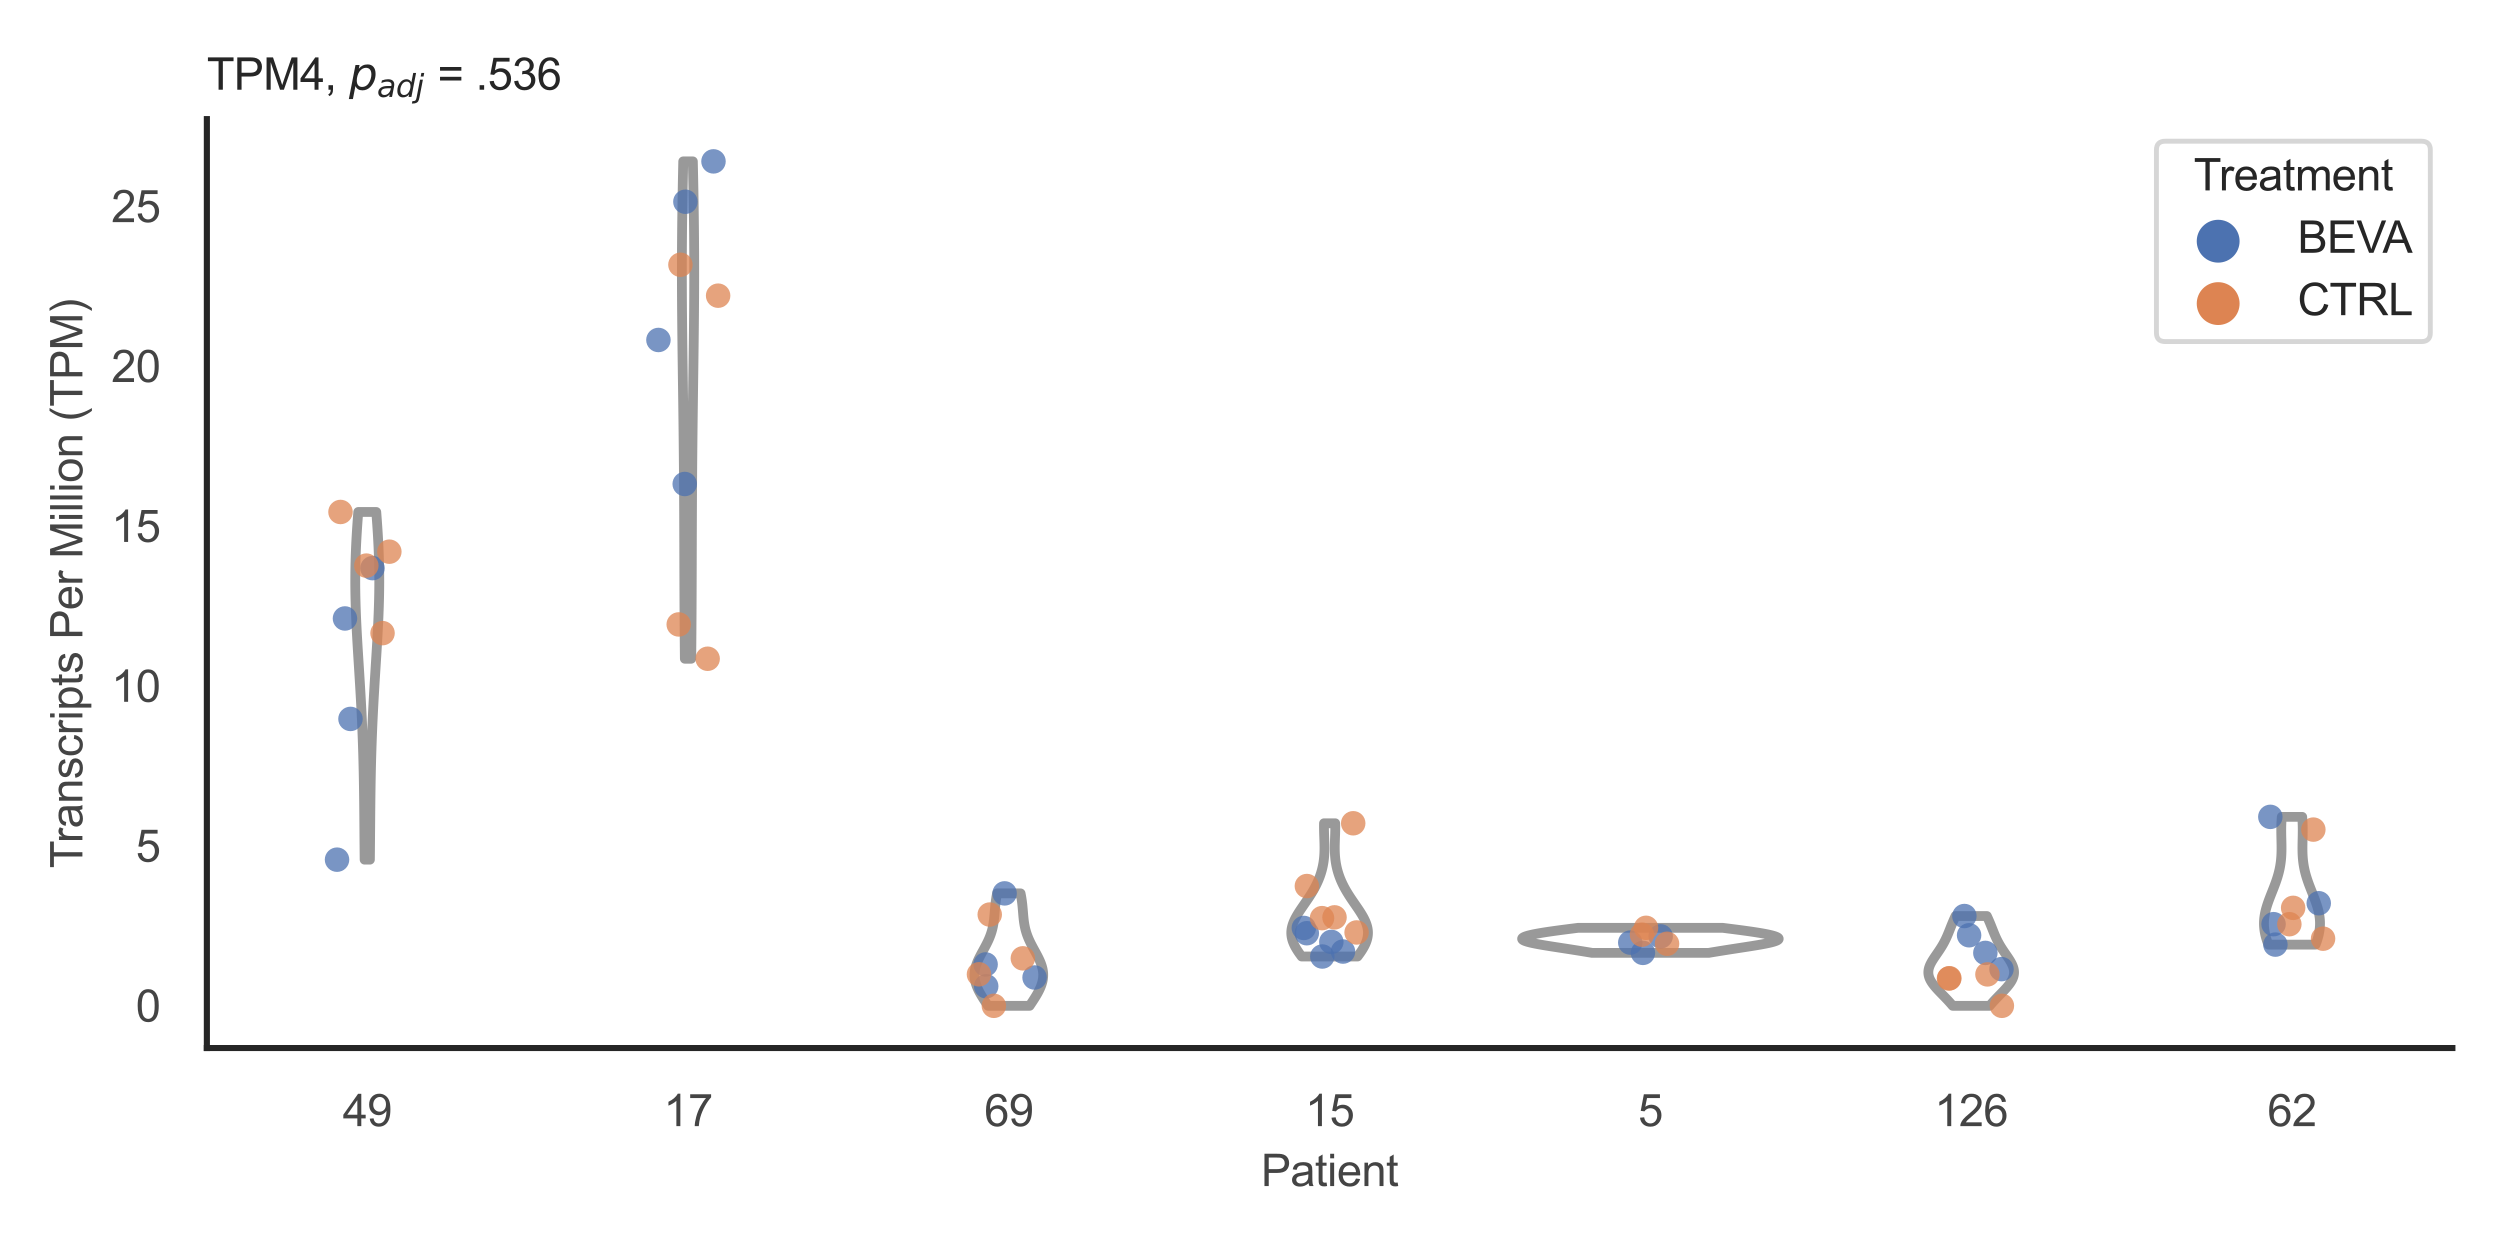 <?xml version="1.0" encoding="utf-8" standalone="no"?>
<!DOCTYPE svg PUBLIC "-//W3C//DTD SVG 1.1//EN"
  "http://www.w3.org/Graphics/SVG/1.1/DTD/svg11.dtd">
<svg xmlns:xlink="http://www.w3.org/1999/xlink" width="510.236pt" height="255.118pt" viewBox="0 0 510.236 255.118" xmlns="http://www.w3.org/2000/svg" version="1.1">
 <defs>
  <style type="text/css">*{stroke-linejoin: round; stroke-linecap: butt}</style>
 </defs>
 <g id="figure_1">
  <g id="patch_1">
   <path d="M 0 255.118 
L 510.236 255.118 
L 510.236 0 
L 0 0 
z
" style="fill: #ffffff"/>
  </g>
  <g id="axes_1">
   <g id="patch_2">
    <path d="M 42.22 213.898 
L 500.516 213.898 
L 500.516 24.32 
L 42.22 24.32 
z
" style="fill: #ffffff"/>
   </g>
   <g id="matplotlib.axis_1">
    <g id="xtick_1">
     <g id="text_1">
      <!-- 49 -->
      <g style="fill: #444444" transform="translate(69.951 229.84)scale(0.09 -0.09)">
       <defs>
        <path id="ArialMT-34" d="M 2069 0 
L 2069 1097 
L 81 1097 
L 81 1613 
L 2172 4581 
L 2631 4581 
L 2631 1613 
L 3250 1613 
L 3250 1097 
L 2631 1097 
L 2631 0 
L 2069 0 
z
M 2069 1613 
L 2069 3678 
L 634 1613 
L 2069 1613 
z
" transform="scale(0.016)"/>
        <path id="ArialMT-39" d="M 350 1059 
L 891 1109 
Q 959 728 1153 556 
Q 1347 384 1650 384 
Q 1909 384 2104 503 
Q 2300 622 2425 820 
Q 2550 1019 2634 1356 
Q 2719 1694 2719 2044 
Q 2719 2081 2716 2156 
Q 2547 1888 2255 1720 
Q 1963 1553 1622 1553 
Q 1053 1553 659 1965 
Q 266 2378 266 3053 
Q 266 3750 677 4175 
Q 1088 4600 1706 4600 
Q 2153 4600 2523 4359 
Q 2894 4119 3086 3673 
Q 3278 3228 3278 2384 
Q 3278 1506 3087 986 
Q 2897 466 2520 194 
Q 2144 -78 1638 -78 
Q 1100 -78 759 220 
Q 419 519 350 1059 
z
M 2653 3081 
Q 2653 3566 2395 3850 
Q 2138 4134 1775 4134 
Q 1400 4134 1122 3828 
Q 844 3522 844 3034 
Q 844 2597 1108 2323 
Q 1372 2050 1759 2050 
Q 2150 2050 2401 2323 
Q 2653 2597 2653 3081 
z
" transform="scale(0.016)"/>
       </defs>
       <use xlink:href="#ArialMT-34"/>
       <use xlink:href="#ArialMT-39" x="55.615"/>
      </g>
     </g>
    </g>
    <g id="xtick_2">
     <g id="text_2">
      <!-- 17 -->
      <g style="fill: #444444" transform="translate(135.421 229.84)scale(0.09 -0.09)">
       <defs>
        <path id="ArialMT-31" d="M 2384 0 
L 1822 0 
L 1822 3584 
Q 1619 3391 1289 3197 
Q 959 3003 697 2906 
L 697 3450 
Q 1169 3672 1522 3987 
Q 1875 4303 2022 4600 
L 2384 4600 
L 2384 0 
z
" transform="scale(0.016)"/>
        <path id="ArialMT-37" d="M 303 3981 
L 303 4522 
L 3269 4522 
L 3269 4084 
Q 2831 3619 2401 2847 
Q 1972 2075 1738 1259 
Q 1569 684 1522 0 
L 944 0 
Q 953 541 1156 1306 
Q 1359 2072 1739 2783 
Q 2119 3494 2547 3981 
L 303 3981 
z
" transform="scale(0.016)"/>
       </defs>
       <use xlink:href="#ArialMT-31"/>
       <use xlink:href="#ArialMT-37" x="55.615"/>
      </g>
     </g>
    </g>
    <g id="xtick_3">
     <g id="text_3">
      <!-- 69 -->
      <g style="fill: #444444" transform="translate(200.892 229.84)scale(0.09 -0.09)">
       <defs>
        <path id="ArialMT-36" d="M 3184 3459 
L 2625 3416 
Q 2550 3747 2413 3897 
Q 2184 4138 1850 4138 
Q 1581 4138 1378 3988 
Q 1113 3794 959 3422 
Q 806 3050 800 2363 
Q 1003 2672 1297 2822 
Q 1591 2972 1913 2972 
Q 2475 2972 2870 2558 
Q 3266 2144 3266 1488 
Q 3266 1056 3080 686 
Q 2894 316 2569 119 
Q 2244 -78 1831 -78 
Q 1128 -78 684 439 
Q 241 956 241 2144 
Q 241 3472 731 4075 
Q 1159 4600 1884 4600 
Q 2425 4600 2770 4297 
Q 3116 3994 3184 3459 
z
M 888 1484 
Q 888 1194 1011 928 
Q 1134 663 1356 523 
Q 1578 384 1822 384 
Q 2178 384 2434 671 
Q 2691 959 2691 1453 
Q 2691 1928 2437 2201 
Q 2184 2475 1800 2475 
Q 1419 2475 1153 2201 
Q 888 1928 888 1484 
z
" transform="scale(0.016)"/>
       </defs>
       <use xlink:href="#ArialMT-36"/>
       <use xlink:href="#ArialMT-39" x="55.615"/>
      </g>
     </g>
    </g>
    <g id="xtick_4">
     <g id="text_4">
      <!-- 15 -->
      <g style="fill: #444444" transform="translate(266.363 229.84)scale(0.09 -0.09)">
       <defs>
        <path id="ArialMT-35" d="M 266 1200 
L 856 1250 
Q 922 819 1161 601 
Q 1400 384 1738 384 
Q 2144 384 2425 690 
Q 2706 997 2706 1503 
Q 2706 1984 2436 2262 
Q 2166 2541 1728 2541 
Q 1456 2541 1237 2417 
Q 1019 2294 894 2097 
L 366 2166 
L 809 4519 
L 3088 4519 
L 3088 3981 
L 1259 3981 
L 1013 2750 
Q 1425 3038 1878 3038 
Q 2478 3038 2890 2622 
Q 3303 2206 3303 1553 
Q 3303 931 2941 478 
Q 2500 -78 1738 -78 
Q 1113 -78 717 272 
Q 322 622 266 1200 
z
" transform="scale(0.016)"/>
       </defs>
       <use xlink:href="#ArialMT-31"/>
       <use xlink:href="#ArialMT-35" x="55.615"/>
      </g>
     </g>
    </g>
    <g id="xtick_5">
     <g id="text_5">
      <!-- 5 -->
      <g style="fill: #444444" transform="translate(334.337 229.84)scale(0.09 -0.09)">
       <use xlink:href="#ArialMT-35"/>
      </g>
     </g>
    </g>
    <g id="xtick_6">
     <g id="text_6">
      <!-- 126 -->
      <g style="fill: #444444" transform="translate(394.803 229.84)scale(0.09 -0.09)">
       <defs>
        <path id="ArialMT-32" d="M 3222 541 
L 3222 0 
L 194 0 
Q 188 203 259 391 
Q 375 700 629 1000 
Q 884 1300 1366 1694 
Q 2113 2306 2375 2664 
Q 2638 3022 2638 3341 
Q 2638 3675 2398 3904 
Q 2159 4134 1775 4134 
Q 1369 4134 1125 3890 
Q 881 3647 878 3216 
L 300 3275 
Q 359 3922 746 4261 
Q 1134 4600 1788 4600 
Q 2447 4600 2831 4234 
Q 3216 3869 3216 3328 
Q 3216 3053 3103 2787 
Q 2991 2522 2730 2228 
Q 2469 1934 1863 1422 
Q 1356 997 1212 845 
Q 1069 694 975 541 
L 3222 541 
z
" transform="scale(0.016)"/>
       </defs>
       <use xlink:href="#ArialMT-31"/>
       <use xlink:href="#ArialMT-32" x="55.615"/>
       <use xlink:href="#ArialMT-36" x="111.23"/>
      </g>
     </g>
    </g>
    <g id="xtick_7">
     <g id="text_7">
      <!-- 62 -->
      <g style="fill: #444444" transform="translate(462.776 229.84)scale(0.09 -0.09)">
       <use xlink:href="#ArialMT-36"/>
       <use xlink:href="#ArialMT-32" x="55.615"/>
      </g>
     </g>
    </g>
    <g id="text_8">
     <!-- Patient -->
     <g style="fill: #444444" transform="translate(257.359 242.071)scale(0.09 -0.09)">
      <defs>
       <path id="ArialMT-50" d="M 494 0 
L 494 4581 
L 2222 4581 
Q 2678 4581 2919 4538 
Q 3256 4481 3484 4323 
Q 3713 4166 3852 3881 
Q 3991 3597 3991 3256 
Q 3991 2672 3619 2267 
Q 3247 1863 2275 1863 
L 1100 1863 
L 1100 0 
L 494 0 
z
M 1100 2403 
L 2284 2403 
Q 2872 2403 3119 2622 
Q 3366 2841 3366 3238 
Q 3366 3525 3220 3729 
Q 3075 3934 2838 4000 
Q 2684 4041 2272 4041 
L 1100 4041 
L 1100 2403 
z
" transform="scale(0.016)"/>
       <path id="ArialMT-61" d="M 2588 409 
Q 2275 144 1986 34 
Q 1697 -75 1366 -75 
Q 819 -75 525 192 
Q 231 459 231 875 
Q 231 1119 342 1320 
Q 453 1522 633 1644 
Q 813 1766 1038 1828 
Q 1203 1872 1538 1913 
Q 2219 1994 2541 2106 
Q 2544 2222 2544 2253 
Q 2544 2597 2384 2738 
Q 2169 2928 1744 2928 
Q 1347 2928 1158 2789 
Q 969 2650 878 2297 
L 328 2372 
Q 403 2725 575 2942 
Q 747 3159 1072 3276 
Q 1397 3394 1825 3394 
Q 2250 3394 2515 3294 
Q 2781 3194 2906 3042 
Q 3031 2891 3081 2659 
Q 3109 2516 3109 2141 
L 3109 1391 
Q 3109 606 3145 398 
Q 3181 191 3288 0 
L 2700 0 
Q 2613 175 2588 409 
z
M 2541 1666 
Q 2234 1541 1622 1453 
Q 1275 1403 1131 1340 
Q 988 1278 909 1158 
Q 831 1038 831 891 
Q 831 666 1001 516 
Q 1172 366 1500 366 
Q 1825 366 2078 508 
Q 2331 650 2450 897 
Q 2541 1088 2541 1459 
L 2541 1666 
z
" transform="scale(0.016)"/>
       <path id="ArialMT-74" d="M 1650 503 
L 1731 6 
Q 1494 -44 1306 -44 
Q 1000 -44 831 53 
Q 663 150 594 308 
Q 525 466 525 972 
L 525 2881 
L 113 2881 
L 113 3319 
L 525 3319 
L 525 4141 
L 1084 4478 
L 1084 3319 
L 1650 3319 
L 1650 2881 
L 1084 2881 
L 1084 941 
Q 1084 700 1114 631 
Q 1144 563 1211 522 
Q 1278 481 1403 481 
Q 1497 481 1650 503 
z
" transform="scale(0.016)"/>
       <path id="ArialMT-69" d="M 425 3934 
L 425 4581 
L 988 4581 
L 988 3934 
L 425 3934 
z
M 425 0 
L 425 3319 
L 988 3319 
L 988 0 
L 425 0 
z
" transform="scale(0.016)"/>
       <path id="ArialMT-65" d="M 2694 1069 
L 3275 997 
Q 3138 488 2766 206 
Q 2394 -75 1816 -75 
Q 1088 -75 661 373 
Q 234 822 234 1631 
Q 234 2469 665 2931 
Q 1097 3394 1784 3394 
Q 2450 3394 2872 2941 
Q 3294 2488 3294 1666 
Q 3294 1616 3291 1516 
L 816 1516 
Q 847 969 1125 678 
Q 1403 388 1819 388 
Q 2128 388 2347 550 
Q 2566 713 2694 1069 
z
M 847 1978 
L 2700 1978 
Q 2663 2397 2488 2606 
Q 2219 2931 1791 2931 
Q 1403 2931 1139 2672 
Q 875 2413 847 1978 
z
" transform="scale(0.016)"/>
       <path id="ArialMT-6e" d="M 422 0 
L 422 3319 
L 928 3319 
L 928 2847 
Q 1294 3394 1984 3394 
Q 2284 3394 2536 3286 
Q 2788 3178 2913 3003 
Q 3038 2828 3088 2588 
Q 3119 2431 3119 2041 
L 3119 0 
L 2556 0 
L 2556 2019 
Q 2556 2363 2490 2533 
Q 2425 2703 2258 2804 
Q 2091 2906 1866 2906 
Q 1506 2906 1245 2678 
Q 984 2450 984 1813 
L 984 0 
L 422 0 
z
" transform="scale(0.016)"/>
      </defs>
      <use xlink:href="#ArialMT-50"/>
      <use xlink:href="#ArialMT-61" x="66.699"/>
      <use xlink:href="#ArialMT-74" x="122.314"/>
      <use xlink:href="#ArialMT-69" x="150.098"/>
      <use xlink:href="#ArialMT-65" x="172.314"/>
      <use xlink:href="#ArialMT-6e" x="227.93"/>
      <use xlink:href="#ArialMT-74" x="283.545"/>
     </g>
    </g>
   </g>
   <g id="matplotlib.axis_2">
    <g id="ytick_1">
     <g id="text_9">
      <!-- 0 -->
      <g style="fill: #444444" transform="translate(27.715 208.502)scale(0.09 -0.09)">
       <defs>
        <path id="ArialMT-30" d="M 266 2259 
Q 266 3072 433 3567 
Q 600 4063 929 4331 
Q 1259 4600 1759 4600 
Q 2128 4600 2406 4451 
Q 2684 4303 2865 4023 
Q 3047 3744 3150 3342 
Q 3253 2941 3253 2259 
Q 3253 1453 3087 958 
Q 2922 463 2592 192 
Q 2263 -78 1759 -78 
Q 1097 -78 719 397 
Q 266 969 266 2259 
z
M 844 2259 
Q 844 1131 1108 757 
Q 1372 384 1759 384 
Q 2147 384 2411 759 
Q 2675 1134 2675 2259 
Q 2675 3391 2411 3762 
Q 2147 4134 1753 4134 
Q 1366 4134 1134 3806 
Q 844 3388 844 2259 
z
" transform="scale(0.016)"/>
       </defs>
       <use xlink:href="#ArialMT-30"/>
      </g>
     </g>
    </g>
    <g id="ytick_2">
     <g id="text_10">
      <!-- 5 -->
      <g style="fill: #444444" transform="translate(27.715 175.869)scale(0.09 -0.09)">
       <use xlink:href="#ArialMT-35"/>
      </g>
     </g>
    </g>
    <g id="ytick_3">
     <g id="text_11">
      <!-- 10 -->
      <g style="fill: #444444" transform="translate(22.71 143.235)scale(0.09 -0.09)">
       <use xlink:href="#ArialMT-31"/>
       <use xlink:href="#ArialMT-30" x="55.615"/>
      </g>
     </g>
    </g>
    <g id="ytick_4">
     <g id="text_12">
      <!-- 15 -->
      <g style="fill: #444444" transform="translate(22.71 110.602)scale(0.09 -0.09)">
       <use xlink:href="#ArialMT-31"/>
       <use xlink:href="#ArialMT-35" x="55.615"/>
      </g>
     </g>
    </g>
    <g id="ytick_5">
     <g id="text_13">
      <!-- 20 -->
      <g style="fill: #444444" transform="translate(22.71 77.968)scale(0.09 -0.09)">
       <use xlink:href="#ArialMT-32"/>
       <use xlink:href="#ArialMT-30" x="55.615"/>
      </g>
     </g>
    </g>
    <g id="ytick_6">
     <g id="text_14">
      <!-- 25 -->
      <g style="fill: #444444" transform="translate(22.71 45.335)scale(0.09 -0.09)">
       <use xlink:href="#ArialMT-32"/>
       <use xlink:href="#ArialMT-35" x="55.615"/>
      </g>
     </g>
    </g>
    <g id="text_15">
     <!-- Transcripts Per Million (TPM) -->
     <g style="fill: #444444" transform="translate(16.816 177.194)rotate(-90)scale(0.09 -0.09)">
      <defs>
       <path id="ArialMT-54" d="M 1659 0 
L 1659 4041 
L 150 4041 
L 150 4581 
L 3781 4581 
L 3781 4041 
L 2266 4041 
L 2266 0 
L 1659 0 
z
" transform="scale(0.016)"/>
       <path id="ArialMT-72" d="M 416 0 
L 416 3319 
L 922 3319 
L 922 2816 
Q 1116 3169 1280 3281 
Q 1444 3394 1641 3394 
Q 1925 3394 2219 3213 
L 2025 2691 
Q 1819 2813 1613 2813 
Q 1428 2813 1281 2702 
Q 1134 2591 1072 2394 
Q 978 2094 978 1738 
L 978 0 
L 416 0 
z
" transform="scale(0.016)"/>
       <path id="ArialMT-73" d="M 197 991 
L 753 1078 
Q 800 744 1014 566 
Q 1228 388 1613 388 
Q 2000 388 2187 545 
Q 2375 703 2375 916 
Q 2375 1106 2209 1216 
Q 2094 1291 1634 1406 
Q 1016 1563 777 1677 
Q 538 1791 414 1992 
Q 291 2194 291 2438 
Q 291 2659 392 2848 
Q 494 3038 669 3163 
Q 800 3259 1026 3326 
Q 1253 3394 1513 3394 
Q 1903 3394 2198 3281 
Q 2494 3169 2634 2976 
Q 2775 2784 2828 2463 
L 2278 2388 
Q 2241 2644 2061 2787 
Q 1881 2931 1553 2931 
Q 1166 2931 1000 2803 
Q 834 2675 834 2503 
Q 834 2394 903 2306 
Q 972 2216 1119 2156 
Q 1203 2125 1616 2013 
Q 2213 1853 2448 1751 
Q 2684 1650 2818 1456 
Q 2953 1263 2953 975 
Q 2953 694 2789 445 
Q 2625 197 2315 61 
Q 2006 -75 1616 -75 
Q 969 -75 630 194 
Q 291 463 197 991 
z
" transform="scale(0.016)"/>
       <path id="ArialMT-63" d="M 2588 1216 
L 3141 1144 
Q 3050 572 2676 248 
Q 2303 -75 1759 -75 
Q 1078 -75 664 370 
Q 250 816 250 1647 
Q 250 2184 428 2587 
Q 606 2991 970 3192 
Q 1334 3394 1763 3394 
Q 2303 3394 2647 3120 
Q 2991 2847 3088 2344 
L 2541 2259 
Q 2463 2594 2264 2762 
Q 2066 2931 1784 2931 
Q 1359 2931 1093 2626 
Q 828 2322 828 1663 
Q 828 994 1084 691 
Q 1341 388 1753 388 
Q 2084 388 2306 591 
Q 2528 794 2588 1216 
z
" transform="scale(0.016)"/>
       <path id="ArialMT-70" d="M 422 -1272 
L 422 3319 
L 934 3319 
L 934 2888 
Q 1116 3141 1344 3267 
Q 1572 3394 1897 3394 
Q 2322 3394 2647 3175 
Q 2972 2956 3137 2557 
Q 3303 2159 3303 1684 
Q 3303 1175 3120 767 
Q 2938 359 2589 142 
Q 2241 -75 1856 -75 
Q 1575 -75 1351 44 
Q 1128 163 984 344 
L 984 -1272 
L 422 -1272 
z
M 931 1641 
Q 931 1000 1190 694 
Q 1450 388 1819 388 
Q 2194 388 2461 705 
Q 2728 1022 2728 1688 
Q 2728 2322 2467 2637 
Q 2206 2953 1844 2953 
Q 1484 2953 1207 2617 
Q 931 2281 931 1641 
z
" transform="scale(0.016)"/>
       <path id="ArialMT-20" transform="scale(0.016)"/>
       <path id="ArialMT-4d" d="M 475 0 
L 475 4581 
L 1388 4581 
L 2472 1338 
Q 2622 884 2691 659 
Q 2769 909 2934 1394 
L 4031 4581 
L 4847 4581 
L 4847 0 
L 4263 0 
L 4263 3834 
L 2931 0 
L 2384 0 
L 1059 3900 
L 1059 0 
L 475 0 
z
" transform="scale(0.016)"/>
       <path id="ArialMT-6c" d="M 409 0 
L 409 4581 
L 972 4581 
L 972 0 
L 409 0 
z
" transform="scale(0.016)"/>
       <path id="ArialMT-6f" d="M 213 1659 
Q 213 2581 725 3025 
Q 1153 3394 1769 3394 
Q 2453 3394 2887 2945 
Q 3322 2497 3322 1706 
Q 3322 1066 3130 698 
Q 2938 331 2570 128 
Q 2203 -75 1769 -75 
Q 1072 -75 642 372 
Q 213 819 213 1659 
z
M 791 1659 
Q 791 1022 1069 705 
Q 1347 388 1769 388 
Q 2188 388 2466 706 
Q 2744 1025 2744 1678 
Q 2744 2294 2464 2611 
Q 2184 2928 1769 2928 
Q 1347 2928 1069 2612 
Q 791 2297 791 1659 
z
" transform="scale(0.016)"/>
       <path id="ArialMT-28" d="M 1497 -1347 
Q 1031 -759 709 28 
Q 388 816 388 1659 
Q 388 2403 628 3084 
Q 909 3875 1497 4659 
L 1900 4659 
Q 1522 4009 1400 3731 
Q 1209 3300 1100 2831 
Q 966 2247 966 1656 
Q 966 153 1900 -1347 
L 1497 -1347 
z
" transform="scale(0.016)"/>
       <path id="ArialMT-29" d="M 791 -1347 
L 388 -1347 
Q 1322 153 1322 1656 
Q 1322 2244 1188 2822 
Q 1081 3291 891 3722 
Q 769 4003 388 4659 
L 791 4659 
Q 1378 3875 1659 3084 
Q 1900 2403 1900 1659 
Q 1900 816 1576 28 
Q 1253 -759 791 -1347 
z
" transform="scale(0.016)"/>
      </defs>
      <use xlink:href="#ArialMT-54"/>
      <use xlink:href="#ArialMT-72" x="57.334"/>
      <use xlink:href="#ArialMT-61" x="90.635"/>
      <use xlink:href="#ArialMT-6e" x="146.25"/>
      <use xlink:href="#ArialMT-73" x="201.865"/>
      <use xlink:href="#ArialMT-63" x="251.865"/>
      <use xlink:href="#ArialMT-72" x="301.865"/>
      <use xlink:href="#ArialMT-69" x="335.166"/>
      <use xlink:href="#ArialMT-70" x="357.383"/>
      <use xlink:href="#ArialMT-74" x="412.998"/>
      <use xlink:href="#ArialMT-73" x="440.781"/>
      <use xlink:href="#ArialMT-20" x="490.781"/>
      <use xlink:href="#ArialMT-50" x="518.564"/>
      <use xlink:href="#ArialMT-65" x="585.264"/>
      <use xlink:href="#ArialMT-72" x="640.879"/>
      <use xlink:href="#ArialMT-20" x="674.18"/>
      <use xlink:href="#ArialMT-4d" x="701.963"/>
      <use xlink:href="#ArialMT-69" x="785.264"/>
      <use xlink:href="#ArialMT-6c" x="807.48"/>
      <use xlink:href="#ArialMT-6c" x="829.697"/>
      <use xlink:href="#ArialMT-69" x="851.914"/>
      <use xlink:href="#ArialMT-6f" x="874.131"/>
      <use xlink:href="#ArialMT-6e" x="929.746"/>
      <use xlink:href="#ArialMT-20" x="985.361"/>
      <use xlink:href="#ArialMT-28" x="1013.145"/>
      <use xlink:href="#ArialMT-54" x="1046.445"/>
      <use xlink:href="#ArialMT-50" x="1107.529"/>
      <use xlink:href="#ArialMT-4d" x="1174.229"/>
      <use xlink:href="#ArialMT-29" x="1257.529"/>
     </g>
    </g>
   </g>
   <g id="PolyCollection_1">
    <defs>
     <path id="m0bbc15a54e" d="M 75.494 -79.665 
L 74.417 -79.665 
L 74.409 -80.381 
L 74.402 -81.098 
L 74.395 -81.815 
L 74.389 -82.532 
L 74.382 -83.249 
L 74.376 -83.965 
L 74.37 -84.682 
L 74.365 -85.399 
L 74.359 -86.116 
L 74.353 -86.832 
L 74.347 -87.549 
L 74.341 -88.266 
L 74.335 -88.983 
L 74.328 -89.7 
L 74.321 -90.416 
L 74.314 -91.133 
L 74.306 -91.85 
L 74.297 -92.567 
L 74.288 -93.284 
L 74.278 -94 
L 74.267 -94.717 
L 74.255 -95.434 
L 74.243 -96.151 
L 74.229 -96.868 
L 74.215 -97.584 
L 74.199 -98.301 
L 74.182 -99.018 
L 74.164 -99.735 
L 74.145 -100.452 
L 74.125 -101.168 
L 74.103 -101.885 
L 74.08 -102.602 
L 74.056 -103.319 
L 74.031 -104.036 
L 74.004 -104.752 
L 73.976 -105.469 
L 73.947 -106.186 
L 73.917 -106.903 
L 73.885 -107.62 
L 73.852 -108.336 
L 73.818 -109.053 
L 73.783 -109.77 
L 73.746 -110.487 
L 73.709 -111.204 
L 73.67 -111.92 
L 73.631 -112.637 
L 73.59 -113.354 
L 73.549 -114.071 
L 73.507 -114.787 
L 73.464 -115.504 
L 73.42 -116.221 
L 73.376 -116.938 
L 73.332 -117.655 
L 73.287 -118.371 
L 73.242 -119.088 
L 73.197 -119.805 
L 73.152 -120.522 
L 73.107 -121.239 
L 73.063 -121.955 
L 73.019 -122.672 
L 72.976 -123.389 
L 72.934 -124.106 
L 72.892 -124.823 
L 72.852 -125.539 
L 72.813 -126.256 
L 72.776 -126.973 
L 72.741 -127.69 
L 72.707 -128.407 
L 72.675 -129.123 
L 72.646 -129.84 
L 72.619 -130.557 
L 72.594 -131.274 
L 72.573 -131.991 
L 72.554 -132.707 
L 72.538 -133.424 
L 72.525 -134.141 
L 72.515 -134.858 
L 72.508 -135.575 
L 72.505 -136.291 
L 72.505 -137.008 
L 72.509 -137.725 
L 72.516 -138.442 
L 72.527 -139.158 
L 72.541 -139.875 
L 72.559 -140.592 
L 72.58 -141.309 
L 72.604 -142.026 
L 72.632 -142.742 
L 72.663 -143.459 
L 72.697 -144.176 
L 72.734 -144.893 
L 72.774 -145.61 
L 72.816 -146.326 
L 72.861 -147.043 
L 72.909 -147.76 
L 72.958 -148.477 
L 73.01 -149.194 
L 73.064 -149.91 
L 73.119 -150.627 
L 76.792 -150.627 
L 76.792 -150.627 
L 76.847 -149.91 
L 76.901 -149.194 
L 76.952 -148.477 
L 77.002 -147.76 
L 77.05 -147.043 
L 77.095 -146.326 
L 77.137 -145.61 
L 77.177 -144.893 
L 77.214 -144.176 
L 77.248 -143.459 
L 77.279 -142.742 
L 77.307 -142.026 
L 77.331 -141.309 
L 77.352 -140.592 
L 77.37 -139.875 
L 77.384 -139.158 
L 77.395 -138.442 
L 77.402 -137.725 
L 77.406 -137.008 
L 77.406 -136.291 
L 77.403 -135.575 
L 77.396 -134.858 
L 77.386 -134.141 
L 77.373 -133.424 
L 77.357 -132.707 
L 77.338 -131.991 
L 77.317 -131.274 
L 77.292 -130.557 
L 77.265 -129.84 
L 77.236 -129.123 
L 77.204 -128.407 
L 77.17 -127.69 
L 77.135 -126.973 
L 77.097 -126.256 
L 77.059 -125.539 
L 77.019 -124.823 
L 76.977 -124.106 
L 76.935 -123.389 
L 76.892 -122.672 
L 76.848 -121.955 
L 76.804 -121.239 
L 76.759 -120.522 
L 76.714 -119.805 
L 76.669 -119.088 
L 76.624 -118.371 
L 76.579 -117.655 
L 76.535 -116.938 
L 76.491 -116.221 
L 76.447 -115.504 
L 76.404 -114.787 
L 76.362 -114.071 
L 76.321 -113.354 
L 76.28 -112.637 
L 76.241 -111.92 
L 76.202 -111.204 
L 76.165 -110.487 
L 76.128 -109.77 
L 76.093 -109.053 
L 76.059 -108.336 
L 76.026 -107.62 
L 75.994 -106.903 
L 75.964 -106.186 
L 75.935 -105.469 
L 75.907 -104.752 
L 75.88 -104.036 
L 75.855 -103.319 
L 75.831 -102.602 
L 75.808 -101.885 
L 75.786 -101.168 
L 75.766 -100.452 
L 75.747 -99.735 
L 75.729 -99.018 
L 75.712 -98.301 
L 75.696 -97.584 
L 75.682 -96.868 
L 75.668 -96.151 
L 75.655 -95.434 
L 75.644 -94.717 
L 75.633 -94 
L 75.623 -93.284 
L 75.614 -92.567 
L 75.605 -91.85 
L 75.597 -91.133 
L 75.59 -90.416 
L 75.583 -89.7 
L 75.576 -88.983 
L 75.57 -88.266 
L 75.564 -87.549 
L 75.558 -86.832 
L 75.552 -86.116 
L 75.546 -85.399 
L 75.54 -84.682 
L 75.535 -83.965 
L 75.529 -83.249 
L 75.522 -82.532 
L 75.516 -81.815 
L 75.509 -81.098 
L 75.502 -80.381 
L 75.494 -79.665 
z
" style="stroke: #999999; stroke-width: 2"/>
    </defs>
    <g clip-path="url(#p8d153da67d)">
     <use xlink:href="#m0bbc15a54e" x="0" y="255.118" style="fill: #ffffff; stroke: #999999; stroke-width: 2"/>
    </g>
   </g>
   <g id="PolyCollection_2">
    <defs>
     <path id="mce2b1fd149" d="M 141.077 -120.671 
L 139.775 -120.671 
L 139.765 -121.696 
L 139.755 -122.722 
L 139.746 -123.747 
L 139.737 -124.772 
L 139.729 -125.798 
L 139.722 -126.823 
L 139.714 -127.848 
L 139.708 -128.874 
L 139.701 -129.899 
L 139.696 -130.924 
L 139.69 -131.95 
L 139.685 -132.975 
L 139.681 -134 
L 139.676 -135.026 
L 139.672 -136.051 
L 139.669 -137.077 
L 139.665 -138.102 
L 139.662 -139.127 
L 139.659 -140.153 
L 139.656 -141.178 
L 139.653 -142.203 
L 139.65 -143.229 
L 139.647 -144.254 
L 139.643 -145.279 
L 139.64 -146.305 
L 139.637 -147.33 
L 139.633 -148.355 
L 139.63 -149.381 
L 139.625 -150.406 
L 139.621 -151.432 
L 139.616 -152.457 
L 139.611 -153.482 
L 139.606 -154.508 
L 139.6 -155.533 
L 139.594 -156.558 
L 139.587 -157.584 
L 139.579 -158.609 
L 139.572 -159.634 
L 139.563 -160.66 
L 139.554 -161.685 
L 139.545 -162.71 
L 139.535 -163.736 
L 139.525 -164.761 
L 139.514 -165.786 
L 139.503 -166.812 
L 139.491 -167.837 
L 139.479 -168.863 
L 139.467 -169.888 
L 139.454 -170.913 
L 139.441 -171.939 
L 139.428 -172.964 
L 139.414 -173.989 
L 139.4 -175.015 
L 139.386 -176.04 
L 139.372 -177.065 
L 139.358 -178.091 
L 139.344 -179.116 
L 139.331 -180.141 
L 139.317 -181.167 
L 139.303 -182.192 
L 139.29 -183.217 
L 139.278 -184.243 
L 139.265 -185.268 
L 139.253 -186.294 
L 139.242 -187.319 
L 139.231 -188.344 
L 139.221 -189.37 
L 139.212 -190.395 
L 139.203 -191.42 
L 139.195 -192.446 
L 139.188 -193.471 
L 139.182 -194.496 
L 139.178 -195.522 
L 139.174 -196.547 
L 139.171 -197.572 
L 139.169 -198.598 
L 139.169 -199.623 
L 139.169 -200.648 
L 139.171 -201.674 
L 139.174 -202.699 
L 139.178 -203.725 
L 139.183 -204.75 
L 139.19 -205.775 
L 139.198 -206.801 
L 139.207 -207.826 
L 139.217 -208.851 
L 139.228 -209.877 
L 139.241 -210.902 
L 139.255 -211.927 
L 139.269 -212.953 
L 139.285 -213.978 
L 139.302 -215.003 
L 139.32 -216.029 
L 139.339 -217.054 
L 139.359 -218.08 
L 139.379 -219.105 
L 139.401 -220.13 
L 139.423 -221.156 
L 139.445 -222.181 
L 141.407 -222.181 
L 141.407 -222.181 
L 141.43 -221.156 
L 141.452 -220.13 
L 141.473 -219.105 
L 141.494 -218.08 
L 141.514 -217.054 
L 141.533 -216.029 
L 141.55 -215.003 
L 141.567 -213.978 
L 141.583 -212.953 
L 141.598 -211.927 
L 141.612 -210.902 
L 141.624 -209.877 
L 141.636 -208.851 
L 141.646 -207.826 
L 141.655 -206.801 
L 141.663 -205.775 
L 141.669 -204.75 
L 141.675 -203.725 
L 141.679 -202.699 
L 141.682 -201.674 
L 141.684 -200.648 
L 141.684 -199.623 
L 141.684 -198.598 
L 141.682 -197.572 
L 141.679 -196.547 
L 141.675 -195.522 
L 141.67 -194.496 
L 141.664 -193.471 
L 141.657 -192.446 
L 141.65 -191.42 
L 141.641 -190.395 
L 141.632 -189.37 
L 141.622 -188.344 
L 141.611 -187.319 
L 141.599 -186.294 
L 141.588 -185.268 
L 141.575 -184.243 
L 141.562 -183.217 
L 141.549 -182.192 
L 141.536 -181.167 
L 141.522 -180.141 
L 141.508 -179.116 
L 141.494 -178.091 
L 141.48 -177.065 
L 141.466 -176.04 
L 141.452 -175.015 
L 141.439 -173.989 
L 141.425 -172.964 
L 141.412 -171.939 
L 141.399 -170.913 
L 141.386 -169.888 
L 141.373 -168.863 
L 141.361 -167.837 
L 141.35 -166.812 
L 141.338 -165.786 
L 141.328 -164.761 
L 141.317 -163.736 
L 141.307 -162.71 
L 141.298 -161.685 
L 141.289 -160.66 
L 141.281 -159.634 
L 141.273 -158.609 
L 141.266 -157.584 
L 141.259 -156.558 
L 141.253 -155.533 
L 141.247 -154.508 
L 141.241 -153.482 
L 141.236 -152.457 
L 141.232 -151.432 
L 141.227 -150.406 
L 141.223 -149.381 
L 141.219 -148.355 
L 141.216 -147.33 
L 141.212 -146.305 
L 141.209 -145.279 
L 141.206 -144.254 
L 141.203 -143.229 
L 141.2 -142.203 
L 141.197 -141.178 
L 141.194 -140.153 
L 141.191 -139.127 
L 141.188 -138.102 
L 141.184 -137.077 
L 141.18 -136.051 
L 141.176 -135.026 
L 141.172 -134 
L 141.167 -132.975 
L 141.162 -131.95 
L 141.157 -130.924 
L 141.151 -129.899 
L 141.145 -128.874 
L 141.138 -127.848 
L 141.131 -126.823 
L 141.123 -125.798 
L 141.115 -124.772 
L 141.107 -123.747 
L 141.097 -122.722 
L 141.088 -121.696 
L 141.077 -120.671 
z
" style="stroke: #999999; stroke-width: 2"/>
    </defs>
    <g clip-path="url(#p8d153da67d)">
     <use xlink:href="#mce2b1fd149" x="0" y="255.118" style="fill: #ffffff; stroke: #999999; stroke-width: 2"/>
    </g>
   </g>
   <g id="PolyCollection_3">
    <defs>
     <path id="m8482f7dad4" d="M 210.141 -49.837 
L 201.653 -49.837 
L 201.498 -50.069 
L 201.344 -50.301 
L 201.19 -50.533 
L 201.037 -50.764 
L 200.886 -50.996 
L 200.737 -51.228 
L 200.591 -51.46 
L 200.447 -51.692 
L 200.307 -51.923 
L 200.171 -52.155 
L 200.039 -52.387 
L 199.912 -52.619 
L 199.791 -52.85 
L 199.675 -53.082 
L 199.566 -53.314 
L 199.464 -53.546 
L 199.369 -53.778 
L 199.281 -54.009 
L 199.201 -54.241 
L 199.13 -54.473 
L 199.068 -54.705 
L 199.014 -54.936 
L 198.969 -55.168 
L 198.934 -55.4 
L 198.908 -55.632 
L 198.892 -55.864 
L 198.885 -56.095 
L 198.888 -56.327 
L 198.901 -56.559 
L 198.923 -56.791 
L 198.954 -57.022 
L 198.995 -57.254 
L 199.044 -57.486 
L 199.102 -57.718 
L 199.169 -57.95 
L 199.243 -58.181 
L 199.325 -58.413 
L 199.413 -58.645 
L 199.508 -58.877 
L 199.609 -59.108 
L 199.716 -59.34 
L 199.827 -59.572 
L 199.942 -59.804 
L 200.061 -60.036 
L 200.182 -60.267 
L 200.306 -60.499 
L 200.432 -60.731 
L 200.558 -60.963 
L 200.685 -61.194 
L 200.812 -61.426 
L 200.937 -61.658 
L 201.062 -61.89 
L 201.184 -62.122 
L 201.304 -62.353 
L 201.421 -62.585 
L 201.535 -62.817 
L 201.645 -63.049 
L 201.752 -63.28 
L 201.854 -63.512 
L 201.951 -63.744 
L 202.043 -63.976 
L 202.131 -64.208 
L 202.214 -64.439 
L 202.291 -64.671 
L 202.364 -64.903 
L 202.431 -65.135 
L 202.494 -65.367 
L 202.552 -65.598 
L 202.605 -65.83 
L 202.654 -66.062 
L 202.698 -66.294 
L 202.739 -66.525 
L 202.775 -66.757 
L 202.809 -66.989 
L 202.839 -67.221 
L 202.867 -67.453 
L 202.893 -67.684 
L 202.916 -67.916 
L 202.938 -68.148 
L 202.959 -68.38 
L 202.978 -68.611 
L 202.998 -68.843 
L 203.017 -69.075 
L 203.036 -69.307 
L 203.056 -69.539 
L 203.076 -69.77 
L 203.097 -70.002 
L 203.12 -70.234 
L 203.144 -70.466 
L 203.17 -70.697 
L 203.198 -70.929 
L 203.228 -71.161 
L 203.26 -71.393 
L 203.295 -71.625 
L 203.331 -71.856 
L 203.37 -72.088 
L 203.412 -72.32 
L 203.456 -72.552 
L 203.502 -72.783 
L 208.293 -72.783 
L 208.293 -72.783 
L 208.339 -72.552 
L 208.383 -72.32 
L 208.424 -72.088 
L 208.463 -71.856 
L 208.5 -71.625 
L 208.534 -71.393 
L 208.566 -71.161 
L 208.596 -70.929 
L 208.624 -70.697 
L 208.65 -70.466 
L 208.674 -70.234 
L 208.697 -70.002 
L 208.718 -69.77 
L 208.739 -69.539 
L 208.759 -69.307 
L 208.778 -69.075 
L 208.797 -68.843 
L 208.816 -68.611 
L 208.836 -68.38 
L 208.856 -68.148 
L 208.878 -67.916 
L 208.902 -67.684 
L 208.927 -67.453 
L 208.955 -67.221 
L 208.985 -66.989 
L 209.019 -66.757 
L 209.056 -66.525 
L 209.096 -66.294 
L 209.141 -66.062 
L 209.19 -65.83 
L 209.243 -65.598 
L 209.3 -65.367 
L 209.363 -65.135 
L 209.431 -64.903 
L 209.503 -64.671 
L 209.581 -64.439 
L 209.663 -64.208 
L 209.751 -63.976 
L 209.844 -63.744 
L 209.941 -63.512 
L 210.043 -63.28 
L 210.149 -63.049 
L 210.259 -62.817 
L 210.373 -62.585 
L 210.49 -62.353 
L 210.61 -62.122 
L 210.733 -61.89 
L 210.857 -61.658 
L 210.983 -61.426 
L 211.11 -61.194 
L 211.236 -60.963 
L 211.363 -60.731 
L 211.488 -60.499 
L 211.612 -60.267 
L 211.734 -60.036 
L 211.853 -59.804 
L 211.968 -59.572 
L 212.079 -59.34 
L 212.185 -59.108 
L 212.286 -58.877 
L 212.381 -58.645 
L 212.47 -58.413 
L 212.551 -58.181 
L 212.626 -57.95 
L 212.692 -57.718 
L 212.75 -57.486 
L 212.8 -57.254 
L 212.84 -57.022 
L 212.872 -56.791 
L 212.894 -56.559 
L 212.906 -56.327 
L 212.909 -56.095 
L 212.903 -55.864 
L 212.886 -55.632 
L 212.861 -55.4 
L 212.825 -55.168 
L 212.781 -54.936 
L 212.727 -54.705 
L 212.664 -54.473 
L 212.593 -54.241 
L 212.513 -54.009 
L 212.426 -53.778 
L 212.331 -53.546 
L 212.228 -53.314 
L 212.119 -53.082 
L 212.004 -52.85 
L 211.882 -52.619 
L 211.755 -52.387 
L 211.624 -52.155 
L 211.488 -51.923 
L 211.347 -51.692 
L 211.204 -51.46 
L 211.057 -51.228 
L 210.908 -50.996 
L 210.757 -50.764 
L 210.604 -50.533 
L 210.451 -50.301 
L 210.296 -50.069 
L 210.141 -49.837 
z
" style="stroke: #999999; stroke-width: 2"/>
    </defs>
    <g clip-path="url(#p8d153da67d)">
     <use xlink:href="#m8482f7dad4" x="0" y="255.118" style="fill: #ffffff; stroke: #999999; stroke-width: 2"/>
    </g>
   </g>
   <g id="PolyCollection_4">
    <defs>
     <path id="mfbb571147e" d="M 277.07 -59.9 
L 265.666 -59.9 
L 265.461 -60.174 
L 265.261 -60.449 
L 265.068 -60.724 
L 264.883 -60.998 
L 264.707 -61.273 
L 264.54 -61.548 
L 264.383 -61.822 
L 264.238 -62.097 
L 264.105 -62.372 
L 263.985 -62.646 
L 263.878 -62.921 
L 263.785 -63.196 
L 263.707 -63.47 
L 263.644 -63.745 
L 263.596 -64.02 
L 263.563 -64.294 
L 263.546 -64.569 
L 263.544 -64.844 
L 263.558 -65.118 
L 263.587 -65.393 
L 263.631 -65.668 
L 263.69 -65.942 
L 263.762 -66.217 
L 263.849 -66.492 
L 263.948 -66.766 
L 264.059 -67.041 
L 264.182 -67.316 
L 264.315 -67.59 
L 264.459 -67.865 
L 264.611 -68.14 
L 264.77 -68.414 
L 264.937 -68.689 
L 265.11 -68.964 
L 265.288 -69.238 
L 265.47 -69.513 
L 265.656 -69.788 
L 265.843 -70.062 
L 266.032 -70.337 
L 266.222 -70.612 
L 266.412 -70.886 
L 266.6 -71.161 
L 266.787 -71.436 
L 266.972 -71.71 
L 267.154 -71.985 
L 267.333 -72.26 
L 267.508 -72.534 
L 267.679 -72.809 
L 267.845 -73.084 
L 268.007 -73.358 
L 268.163 -73.633 
L 268.314 -73.908 
L 268.46 -74.182 
L 268.601 -74.457 
L 268.735 -74.732 
L 268.864 -75.006 
L 268.987 -75.281 
L 269.105 -75.556 
L 269.216 -75.83 
L 269.322 -76.105 
L 269.422 -76.38 
L 269.516 -76.654 
L 269.605 -76.929 
L 269.687 -77.204 
L 269.765 -77.478 
L 269.836 -77.753 
L 269.902 -78.028 
L 269.963 -78.302 
L 270.018 -78.577 
L 270.069 -78.852 
L 270.114 -79.126 
L 270.154 -79.401 
L 270.189 -79.676 
L 270.219 -79.95 
L 270.245 -80.225 
L 270.267 -80.5 
L 270.284 -80.774 
L 270.298 -81.049 
L 270.308 -81.324 
L 270.314 -81.598 
L 270.318 -81.873 
L 270.318 -82.148 
L 270.316 -82.422 
L 270.312 -82.697 
L 270.306 -82.972 
L 270.298 -83.246 
L 270.29 -83.521 
L 270.28 -83.796 
L 270.271 -84.07 
L 270.261 -84.345 
L 270.251 -84.62 
L 270.242 -84.894 
L 270.234 -85.169 
L 270.227 -85.444 
L 270.222 -85.719 
L 270.218 -85.993 
L 270.216 -86.268 
L 270.216 -86.543 
L 270.219 -86.817 
L 270.224 -87.092 
L 272.512 -87.092 
L 272.512 -87.092 
L 272.517 -86.817 
L 272.52 -86.543 
L 272.52 -86.268 
L 272.518 -85.993 
L 272.515 -85.719 
L 272.509 -85.444 
L 272.502 -85.169 
L 272.494 -84.894 
L 272.485 -84.62 
L 272.475 -84.345 
L 272.466 -84.07 
L 272.456 -83.796 
L 272.446 -83.521 
L 272.438 -83.246 
L 272.43 -82.972 
L 272.424 -82.697 
L 272.42 -82.422 
L 272.418 -82.148 
L 272.419 -81.873 
L 272.422 -81.598 
L 272.428 -81.324 
L 272.438 -81.049 
L 272.452 -80.774 
L 272.469 -80.5 
L 272.491 -80.225 
L 272.517 -79.95 
L 272.547 -79.676 
L 272.583 -79.401 
L 272.623 -79.126 
L 272.668 -78.852 
L 272.718 -78.577 
L 272.773 -78.302 
L 272.834 -78.028 
L 272.9 -77.753 
L 272.972 -77.478 
L 273.049 -77.204 
L 273.132 -76.929 
L 273.22 -76.654 
L 273.314 -76.38 
L 273.414 -76.105 
L 273.52 -75.83 
L 273.631 -75.556 
L 273.749 -75.281 
L 273.872 -75.006 
L 274.001 -74.732 
L 274.136 -74.457 
L 274.276 -74.182 
L 274.422 -73.908 
L 274.573 -73.633 
L 274.73 -73.358 
L 274.891 -73.084 
L 275.058 -72.809 
L 275.228 -72.534 
L 275.403 -72.26 
L 275.582 -71.985 
L 275.764 -71.71 
L 275.949 -71.436 
L 276.136 -71.161 
L 276.325 -70.886 
L 276.514 -70.612 
L 276.704 -70.337 
L 276.893 -70.062 
L 277.081 -69.788 
L 277.266 -69.513 
L 277.448 -69.238 
L 277.626 -68.964 
L 277.799 -68.689 
L 277.966 -68.414 
L 278.126 -68.14 
L 278.278 -67.865 
L 278.421 -67.59 
L 278.554 -67.316 
L 278.677 -67.041 
L 278.788 -66.766 
L 278.888 -66.492 
L 278.974 -66.217 
L 279.047 -65.942 
L 279.105 -65.668 
L 279.149 -65.393 
L 279.178 -65.118 
L 279.192 -64.844 
L 279.19 -64.569 
L 279.173 -64.294 
L 279.141 -64.02 
L 279.093 -63.745 
L 279.029 -63.47 
L 278.951 -63.196 
L 278.858 -62.921 
L 278.751 -62.646 
L 278.631 -62.372 
L 278.498 -62.097 
L 278.353 -61.822 
L 278.196 -61.548 
L 278.029 -61.273 
L 277.853 -60.998 
L 277.668 -60.724 
L 277.475 -60.449 
L 277.275 -60.174 
L 277.07 -59.9 
z
" style="stroke: #999999; stroke-width: 2"/>
    </defs>
    <g clip-path="url(#p8d153da67d)">
     <use xlink:href="#mfbb571147e" x="0" y="255.118" style="fill: #ffffff; stroke: #999999; stroke-width: 2"/>
    </g>
   </g>
   <g id="PolyCollection_5">
    <defs>
     <path id="mbd0861052e" d="M 348.736 -60.643 
L 324.942 -60.643 
L 324.634 -60.695 
L 324.324 -60.747 
L 324.012 -60.798 
L 323.699 -60.85 
L 323.384 -60.901 
L 323.068 -60.953 
L 322.75 -61.005 
L 322.43 -61.056 
L 322.109 -61.108 
L 321.786 -61.16 
L 321.46 -61.211 
L 321.133 -61.263 
L 320.805 -61.315 
L 320.474 -61.366 
L 320.143 -61.418 
L 319.81 -61.469 
L 319.475 -61.521 
L 319.14 -61.573 
L 318.805 -61.624 
L 318.469 -61.676 
L 318.133 -61.728 
L 317.798 -61.779 
L 317.464 -61.831 
L 317.131 -61.883 
L 316.8 -61.934 
L 316.471 -61.986 
L 316.146 -62.037 
L 315.824 -62.089 
L 315.507 -62.141 
L 315.194 -62.192 
L 314.887 -62.244 
L 314.586 -62.296 
L 314.292 -62.347 
L 314.005 -62.399 
L 313.726 -62.451 
L 313.456 -62.502 
L 313.196 -62.554 
L 312.945 -62.605 
L 312.705 -62.657 
L 312.476 -62.709 
L 312.258 -62.76 
L 312.053 -62.812 
L 311.86 -62.864 
L 311.68 -62.915 
L 311.514 -62.967 
L 311.361 -63.019 
L 311.223 -63.07 
L 311.099 -63.122 
L 310.989 -63.173 
L 310.895 -63.225 
L 310.816 -63.277 
L 310.752 -63.328 
L 310.703 -63.38 
L 310.67 -63.432 
L 310.653 -63.483 
L 310.651 -63.535 
L 310.664 -63.587 
L 310.694 -63.638 
L 310.738 -63.69 
L 310.798 -63.741 
L 310.874 -63.793 
L 310.964 -63.845 
L 311.07 -63.896 
L 311.19 -63.948 
L 311.325 -64 
L 311.474 -64.051 
L 311.638 -64.103 
L 311.815 -64.155 
L 312.005 -64.206 
L 312.209 -64.258 
L 312.426 -64.309 
L 312.655 -64.361 
L 312.896 -64.413 
L 313.15 -64.464 
L 313.414 -64.516 
L 313.69 -64.568 
L 313.976 -64.619 
L 314.273 -64.671 
L 314.58 -64.723 
L 314.896 -64.774 
L 315.221 -64.826 
L 315.555 -64.877 
L 315.897 -64.929 
L 316.246 -64.981 
L 316.603 -65.032 
L 316.967 -65.084 
L 317.337 -65.136 
L 317.713 -65.187 
L 318.094 -65.239 
L 318.481 -65.291 
L 318.872 -65.342 
L 319.268 -65.394 
L 319.667 -65.446 
L 320.069 -65.497 
L 320.474 -65.549 
L 320.882 -65.6 
L 321.291 -65.652 
L 321.702 -65.704 
L 322.114 -65.755 
L 351.564 -65.755 
L 351.564 -65.755 
L 351.976 -65.704 
L 352.387 -65.652 
L 352.796 -65.6 
L 353.204 -65.549 
L 353.609 -65.497 
L 354.011 -65.446 
L 354.41 -65.394 
L 354.806 -65.342 
L 355.197 -65.291 
L 355.584 -65.239 
L 355.965 -65.187 
L 356.341 -65.136 
L 356.711 -65.084 
L 357.075 -65.032 
L 357.432 -64.981 
L 357.781 -64.929 
L 358.123 -64.877 
L 358.457 -64.826 
L 358.782 -64.774 
L 359.098 -64.723 
L 359.405 -64.671 
L 359.702 -64.619 
L 359.988 -64.568 
L 360.264 -64.516 
L 360.528 -64.464 
L 360.782 -64.413 
L 361.023 -64.361 
L 361.252 -64.309 
L 361.469 -64.258 
L 361.673 -64.206 
L 361.863 -64.155 
L 362.04 -64.103 
L 362.204 -64.051 
L 362.353 -64 
L 362.488 -63.948 
L 362.608 -63.896 
L 362.714 -63.845 
L 362.804 -63.793 
L 362.88 -63.741 
L 362.94 -63.69 
L 362.984 -63.638 
L 363.014 -63.587 
L 363.027 -63.535 
L 363.025 -63.483 
L 363.008 -63.432 
L 362.975 -63.38 
L 362.926 -63.328 
L 362.862 -63.277 
L 362.783 -63.225 
L 362.689 -63.173 
L 362.579 -63.122 
L 362.455 -63.07 
L 362.317 -63.019 
L 362.164 -62.967 
L 361.998 -62.915 
L 361.818 -62.864 
L 361.625 -62.812 
L 361.42 -62.76 
L 361.202 -62.709 
L 360.973 -62.657 
L 360.733 -62.605 
L 360.482 -62.554 
L 360.222 -62.502 
L 359.952 -62.451 
L 359.673 -62.399 
L 359.386 -62.347 
L 359.092 -62.296 
L 358.791 -62.244 
L 358.484 -62.192 
L 358.171 -62.141 
L 357.854 -62.089 
L 357.532 -62.037 
L 357.207 -61.986 
L 356.878 -61.934 
L 356.547 -61.883 
L 356.214 -61.831 
L 355.88 -61.779 
L 355.545 -61.728 
L 355.209 -61.676 
L 354.873 -61.624 
L 354.538 -61.573 
L 354.203 -61.521 
L 353.868 -61.469 
L 353.535 -61.418 
L 353.204 -61.366 
L 352.873 -61.315 
L 352.545 -61.263 
L 352.218 -61.211 
L 351.892 -61.16 
L 351.569 -61.108 
L 351.248 -61.056 
L 350.928 -61.005 
L 350.61 -60.953 
L 350.294 -60.901 
L 349.979 -60.85 
L 349.666 -60.798 
L 349.354 -60.747 
L 349.044 -60.695 
L 348.736 -60.643 
z
" style="stroke: #999999; stroke-width: 2"/>
    </defs>
    <g clip-path="url(#p8d153da67d)">
     <use xlink:href="#mbd0861052e" x="0" y="255.118" style="fill: #ffffff; stroke: #999999; stroke-width: 2"/>
    </g>
   </g>
   <g id="PolyCollection_6">
    <defs>
     <path id="m9a9e710283" d="M 406.083 -49.837 
L 398.537 -49.837 
L 398.381 -50.022 
L 398.222 -50.207 
L 398.06 -50.392 
L 397.895 -50.577 
L 397.727 -50.763 
L 397.556 -50.948 
L 397.383 -51.133 
L 397.207 -51.318 
L 397.03 -51.503 
L 396.851 -51.688 
L 396.671 -51.873 
L 396.491 -52.058 
L 396.311 -52.243 
L 396.131 -52.428 
L 395.952 -52.613 
L 395.774 -52.798 
L 395.599 -52.983 
L 395.427 -53.169 
L 395.258 -53.354 
L 395.094 -53.539 
L 394.935 -53.724 
L 394.782 -53.909 
L 394.635 -54.094 
L 394.495 -54.279 
L 394.362 -54.464 
L 394.239 -54.649 
L 394.124 -54.834 
L 394.019 -55.019 
L 393.924 -55.204 
L 393.839 -55.389 
L 393.765 -55.575 
L 393.703 -55.76 
L 393.652 -55.945 
L 393.612 -56.13 
L 393.584 -56.315 
L 393.568 -56.5 
L 393.564 -56.685 
L 393.571 -56.87 
L 393.589 -57.055 
L 393.618 -57.24 
L 393.658 -57.425 
L 393.708 -57.61 
L 393.768 -57.795 
L 393.837 -57.98 
L 393.914 -58.166 
L 394 -58.351 
L 394.093 -58.536 
L 394.192 -58.721 
L 394.297 -58.906 
L 394.408 -59.091 
L 394.523 -59.276 
L 394.642 -59.461 
L 394.763 -59.646 
L 394.888 -59.831 
L 395.014 -60.016 
L 395.141 -60.201 
L 395.268 -60.386 
L 395.396 -60.572 
L 395.523 -60.757 
L 395.649 -60.942 
L 395.773 -61.127 
L 395.896 -61.312 
L 396.016 -61.497 
L 396.134 -61.682 
L 396.25 -61.867 
L 396.362 -62.052 
L 396.472 -62.237 
L 396.578 -62.422 
L 396.681 -62.607 
L 396.782 -62.792 
L 396.879 -62.978 
L 396.973 -63.163 
L 397.065 -63.348 
L 397.153 -63.533 
L 397.239 -63.718 
L 397.323 -63.903 
L 397.405 -64.088 
L 397.485 -64.273 
L 397.563 -64.458 
L 397.639 -64.643 
L 397.715 -64.828 
L 397.789 -65.013 
L 397.863 -65.198 
L 397.937 -65.383 
L 398.01 -65.569 
L 398.083 -65.754 
L 398.156 -65.939 
L 398.23 -66.124 
L 398.305 -66.309 
L 398.38 -66.494 
L 398.456 -66.679 
L 398.533 -66.864 
L 398.612 -67.049 
L 398.691 -67.234 
L 398.772 -67.419 
L 398.855 -67.604 
L 398.938 -67.789 
L 399.023 -67.975 
L 399.11 -68.16 
L 405.51 -68.16 
L 405.51 -68.16 
L 405.596 -67.975 
L 405.681 -67.789 
L 405.765 -67.604 
L 405.847 -67.419 
L 405.928 -67.234 
L 406.008 -67.049 
L 406.086 -66.864 
L 406.164 -66.679 
L 406.24 -66.494 
L 406.315 -66.309 
L 406.39 -66.124 
L 406.463 -65.939 
L 406.537 -65.754 
L 406.61 -65.569 
L 406.683 -65.383 
L 406.757 -65.198 
L 406.83 -65.013 
L 406.905 -64.828 
L 406.98 -64.643 
L 407.057 -64.458 
L 407.135 -64.273 
L 407.215 -64.088 
L 407.297 -63.903 
L 407.38 -63.718 
L 407.467 -63.533 
L 407.555 -63.348 
L 407.647 -63.163 
L 407.741 -62.978 
L 407.838 -62.792 
L 407.938 -62.607 
L 408.042 -62.422 
L 408.148 -62.237 
L 408.258 -62.052 
L 408.37 -61.867 
L 408.486 -61.682 
L 408.604 -61.497 
L 408.724 -61.312 
L 408.847 -61.127 
L 408.971 -60.942 
L 409.097 -60.757 
L 409.224 -60.572 
L 409.351 -60.386 
L 409.479 -60.201 
L 409.606 -60.016 
L 409.732 -59.831 
L 409.856 -59.646 
L 409.978 -59.461 
L 410.097 -59.276 
L 410.212 -59.091 
L 410.323 -58.906 
L 410.428 -58.721 
L 410.527 -58.536 
L 410.62 -58.351 
L 410.706 -58.166 
L 410.783 -57.98 
L 410.852 -57.795 
L 410.912 -57.61 
L 410.962 -57.425 
L 411.002 -57.24 
L 411.031 -57.055 
L 411.049 -56.87 
L 411.056 -56.685 
L 411.052 -56.5 
L 411.035 -56.315 
L 411.008 -56.13 
L 410.968 -55.945 
L 410.917 -55.76 
L 410.854 -55.575 
L 410.781 -55.389 
L 410.696 -55.204 
L 410.601 -55.019 
L 410.496 -54.834 
L 410.381 -54.649 
L 410.257 -54.464 
L 410.125 -54.279 
L 409.985 -54.094 
L 409.838 -53.909 
L 409.685 -53.724 
L 409.526 -53.539 
L 409.361 -53.354 
L 409.193 -53.169 
L 409.021 -52.983 
L 408.846 -52.798 
L 408.668 -52.613 
L 408.489 -52.428 
L 408.309 -52.243 
L 408.129 -52.058 
L 407.948 -51.873 
L 407.769 -51.688 
L 407.59 -51.503 
L 407.413 -51.318 
L 407.237 -51.133 
L 407.064 -50.948 
L 406.893 -50.763 
L 406.725 -50.577 
L 406.56 -50.392 
L 406.398 -50.207 
L 406.239 -50.022 
L 406.083 -49.837 
z
" style="stroke: #999999; stroke-width: 2"/>
    </defs>
    <g clip-path="url(#p8d153da67d)">
     <use xlink:href="#m9a9e710283" x="0" y="255.118" style="fill: #ffffff; stroke: #999999; stroke-width: 2"/>
    </g>
   </g>
   <g id="PolyCollection_7">
    <defs>
     <path id="me8a44b7dab" d="M 472.603 -62.33 
L 462.958 -62.33 
L 462.86 -62.593 
L 462.765 -62.856 
L 462.676 -63.12 
L 462.591 -63.383 
L 462.512 -63.646 
L 462.439 -63.91 
L 462.372 -64.173 
L 462.31 -64.436 
L 462.256 -64.7 
L 462.207 -64.963 
L 462.166 -65.226 
L 462.131 -65.49 
L 462.103 -65.753 
L 462.083 -66.016 
L 462.069 -66.28 
L 462.063 -66.543 
L 462.063 -66.806 
L 462.071 -67.07 
L 462.086 -67.333 
L 462.107 -67.596 
L 462.136 -67.86 
L 462.171 -68.123 
L 462.213 -68.386 
L 462.261 -68.65 
L 462.314 -68.913 
L 462.374 -69.176 
L 462.439 -69.44 
L 462.51 -69.703 
L 462.585 -69.967 
L 462.665 -70.23 
L 462.749 -70.493 
L 462.837 -70.757 
L 462.928 -71.02 
L 463.022 -71.283 
L 463.119 -71.547 
L 463.219 -71.81 
L 463.32 -72.073 
L 463.423 -72.337 
L 463.526 -72.6 
L 463.63 -72.863 
L 463.735 -73.127 
L 463.839 -73.39 
L 463.943 -73.653 
L 464.046 -73.917 
L 464.147 -74.18 
L 464.247 -74.443 
L 464.345 -74.707 
L 464.441 -74.97 
L 464.534 -75.233 
L 464.624 -75.497 
L 464.711 -75.76 
L 464.795 -76.023 
L 464.875 -76.287 
L 464.951 -76.55 
L 465.024 -76.813 
L 465.092 -77.077 
L 465.157 -77.34 
L 465.217 -77.603 
L 465.273 -77.867 
L 465.325 -78.13 
L 465.372 -78.393 
L 465.415 -78.657 
L 465.454 -78.92 
L 465.489 -79.183 
L 465.52 -79.447 
L 465.547 -79.71 
L 465.57 -79.973 
L 465.59 -80.237 
L 465.606 -80.5 
L 465.619 -80.763 
L 465.629 -81.027 
L 465.637 -81.29 
L 465.641 -81.553 
L 465.644 -81.817 
L 465.645 -82.08 
L 465.643 -82.343 
L 465.641 -82.607 
L 465.637 -82.87 
L 465.632 -83.133 
L 465.627 -83.397 
L 465.621 -83.66 
L 465.615 -83.923 
L 465.609 -84.187 
L 465.603 -84.45 
L 465.598 -84.713 
L 465.594 -84.977 
L 465.591 -85.24 
L 465.59 -85.503 
L 465.589 -85.767 
L 465.591 -86.03 
L 465.594 -86.293 
L 465.599 -86.557 
L 465.606 -86.82 
L 465.615 -87.083 
L 465.627 -87.347 
L 465.64 -87.61 
L 465.657 -87.873 
L 465.675 -88.137 
L 465.696 -88.4 
L 469.866 -88.4 
L 469.866 -88.4 
L 469.887 -88.137 
L 469.905 -87.873 
L 469.921 -87.61 
L 469.935 -87.347 
L 469.946 -87.083 
L 469.955 -86.82 
L 469.963 -86.557 
L 469.968 -86.293 
L 469.971 -86.03 
L 469.972 -85.767 
L 469.972 -85.503 
L 469.97 -85.24 
L 469.967 -84.977 
L 469.963 -84.713 
L 469.958 -84.45 
L 469.953 -84.187 
L 469.947 -83.923 
L 469.941 -83.66 
L 469.935 -83.397 
L 469.93 -83.133 
L 469.925 -82.87 
L 469.921 -82.607 
L 469.918 -82.343 
L 469.917 -82.08 
L 469.918 -81.817 
L 469.92 -81.553 
L 469.925 -81.29 
L 469.932 -81.027 
L 469.942 -80.763 
L 469.955 -80.5 
L 469.972 -80.237 
L 469.991 -79.973 
L 470.015 -79.71 
L 470.042 -79.447 
L 470.073 -79.183 
L 470.107 -78.92 
L 470.146 -78.657 
L 470.19 -78.393 
L 470.237 -78.13 
L 470.289 -77.867 
L 470.345 -77.603 
L 470.405 -77.34 
L 470.469 -77.077 
L 470.538 -76.813 
L 470.61 -76.55 
L 470.687 -76.287 
L 470.767 -76.023 
L 470.851 -75.76 
L 470.938 -75.497 
L 471.028 -75.233 
L 471.121 -74.97 
L 471.216 -74.707 
L 471.314 -74.443 
L 471.414 -74.18 
L 471.516 -73.917 
L 471.619 -73.653 
L 471.722 -73.39 
L 471.827 -73.127 
L 471.931 -72.863 
L 472.035 -72.6 
L 472.139 -72.337 
L 472.242 -72.073 
L 472.343 -71.81 
L 472.442 -71.547 
L 472.539 -71.283 
L 472.634 -71.02 
L 472.725 -70.757 
L 472.813 -70.493 
L 472.897 -70.23 
L 472.977 -69.967 
L 473.052 -69.703 
L 473.122 -69.44 
L 473.187 -69.176 
L 473.247 -68.913 
L 473.301 -68.65 
L 473.349 -68.386 
L 473.39 -68.123 
L 473.426 -67.86 
L 473.454 -67.596 
L 473.476 -67.333 
L 473.49 -67.07 
L 473.498 -66.806 
L 473.499 -66.543 
L 473.492 -66.28 
L 473.479 -66.016 
L 473.458 -65.753 
L 473.43 -65.49 
L 473.396 -65.226 
L 473.354 -64.963 
L 473.306 -64.7 
L 473.251 -64.436 
L 473.19 -64.173 
L 473.123 -63.91 
L 473.049 -63.646 
L 472.97 -63.383 
L 472.886 -63.12 
L 472.796 -62.856 
L 472.702 -62.593 
L 472.603 -62.33 
z
" style="stroke: #999999; stroke-width: 2"/>
    </defs>
    <g clip-path="url(#p8d153da67d)">
     <use xlink:href="#me8a44b7dab" x="0" y="255.118" style="fill: #ffffff; stroke: #999999; stroke-width: 2"/>
    </g>
   </g>
   <g id="PathCollection_1"/>
   <g id="PathCollection_2"/>
   <g id="patch_3">
    <path d="M 42.22 213.898 
L 42.22 24.32 
" style="fill: none; stroke: #262626; stroke-width: 1.25; stroke-linejoin: miter; stroke-linecap: square"/>
   </g>
   <g id="patch_4">
    <path d="M 42.22 213.898 
L 500.516 213.898 
" style="fill: none; stroke: #262626; stroke-width: 1.25; stroke-linejoin: miter; stroke-linecap: square"/>
   </g>
   <g id="PathCollection_3">
    <defs>
     <path id="C0_0_4534cb0a35" d="M 0 2.5 
C 0.663 2.5 1.299 2.237 1.768 1.768 
C 2.237 1.299 2.5 0.663 2.5 -0 
C 2.5 -0.663 2.237 -1.299 1.768 -1.768 
C 1.299 -2.237 0.663 -2.5 0 -2.5 
C -0.663 -2.5 -1.299 -2.237 -1.768 -1.768 
C -2.237 -1.299 -2.5 -0.663 -2.5 0 
C -2.5 0.663 -2.237 1.299 -1.768 1.768 
C -1.299 2.237 -0.663 2.5 0 2.5 
z
"/>
    </defs>
    <g clip-path="url(#p8d153da67d)">
     <use xlink:href="#C0_0_4534cb0a35" x="68.786" y="175.454" style="fill: #4c72b0; fill-opacity: 0.75"/>
    </g>
    <g clip-path="url(#p8d153da67d)">
     <use xlink:href="#C0_0_4534cb0a35" x="70.406" y="126.226" style="fill: #4c72b0; fill-opacity: 0.75"/>
    </g>
    <g clip-path="url(#p8d153da67d)">
     <use xlink:href="#C0_0_4534cb0a35" x="76.021" y="115.951" style="fill: #4c72b0; fill-opacity: 0.75"/>
    </g>
    <g clip-path="url(#p8d153da67d)">
     <use xlink:href="#C0_0_4534cb0a35" x="71.532" y="146.728" style="fill: #4c72b0; fill-opacity: 0.75"/>
    </g>
    <g clip-path="url(#p8d153da67d)">
     <use xlink:href="#C0_0_4534cb0a35" x="69.493" y="104.491" style="fill: #dd8452; fill-opacity: 0.75"/>
    </g>
    <g clip-path="url(#p8d153da67d)">
     <use xlink:href="#C0_0_4534cb0a35" x="78.074" y="129.218" style="fill: #dd8452; fill-opacity: 0.75"/>
    </g>
    <g clip-path="url(#p8d153da67d)">
     <use xlink:href="#C0_0_4534cb0a35" x="79.465" y="112.595" style="fill: #dd8452; fill-opacity: 0.75"/>
    </g>
    <g clip-path="url(#p8d153da67d)">
     <use xlink:href="#C0_0_4534cb0a35" x="74.764" y="115.437" style="fill: #dd8452; fill-opacity: 0.75"/>
    </g>
   </g>
   <g id="PathCollection_4">
    <defs>
     <path id="C1_0_820a8a1bce" d="M 0 2.5 
C 0.663 2.5 1.299 2.237 1.768 1.768 
C 2.237 1.299 2.5 0.663 2.5 -0 
C 2.5 -0.663 2.237 -1.299 1.768 -1.768 
C 1.299 -2.237 0.663 -2.5 0 -2.5 
C -0.663 -2.5 -1.299 -2.237 -1.768 -1.768 
C -2.237 -1.299 -2.5 -0.663 -2.5 0 
C -2.5 0.663 -2.237 1.299 -1.768 1.768 
C -1.299 2.237 -0.663 2.5 0 2.5 
z
"/>
    </defs>
    <g clip-path="url(#p8d153da67d)">
     <use xlink:href="#C1_0_820a8a1bce" x="139.885" y="41.173" style="fill: #4c72b0; fill-opacity: 0.75"/>
    </g>
    <g clip-path="url(#p8d153da67d)">
     <use xlink:href="#C1_0_820a8a1bce" x="145.62" y="32.937" style="fill: #4c72b0; fill-opacity: 0.75"/>
    </g>
    <g clip-path="url(#p8d153da67d)">
     <use xlink:href="#C1_0_820a8a1bce" x="139.747" y="98.78" style="fill: #4c72b0; fill-opacity: 0.75"/>
    </g>
    <g clip-path="url(#p8d153da67d)">
     <use xlink:href="#C1_0_820a8a1bce" x="134.382" y="69.387" style="fill: #4c72b0; fill-opacity: 0.75"/>
    </g>
    <g clip-path="url(#p8d153da67d)">
     <use xlink:href="#C1_0_820a8a1bce" x="138.873" y="54.036" style="fill: #dd8452; fill-opacity: 0.75"/>
    </g>
    <g clip-path="url(#p8d153da67d)">
     <use xlink:href="#C1_0_820a8a1bce" x="146.564" y="60.346" style="fill: #dd8452; fill-opacity: 0.75"/>
    </g>
    <g clip-path="url(#p8d153da67d)">
     <use xlink:href="#C1_0_820a8a1bce" x="138.523" y="127.444" style="fill: #dd8452; fill-opacity: 0.75"/>
    </g>
    <g clip-path="url(#p8d153da67d)">
     <use xlink:href="#C1_0_820a8a1bce" x="144.427" y="134.447" style="fill: #dd8452; fill-opacity: 0.75"/>
    </g>
   </g>
   <g id="PathCollection_5">
    <defs>
     <path id="C2_0_4058c399b5" d="M 0 2.5 
C 0.663 2.5 1.299 2.237 1.768 1.768 
C 2.237 1.299 2.5 0.663 2.5 -0 
C 2.5 -0.663 2.237 -1.299 1.768 -1.768 
C 1.299 -2.237 0.663 -2.5 0 -2.5 
C -0.663 -2.5 -1.299 -2.237 -1.768 -1.768 
C -2.237 -1.299 -2.5 -0.663 -2.5 0 
C -2.5 0.663 -2.237 1.299 -1.768 1.768 
C -1.299 2.237 -0.663 2.5 0 2.5 
z
"/>
    </defs>
    <g clip-path="url(#p8d153da67d)">
     <use xlink:href="#C2_0_4058c399b5" x="201.279" y="201.289" style="fill: #4c72b0; fill-opacity: 0.75"/>
    </g>
    <g clip-path="url(#p8d153da67d)">
     <use xlink:href="#C2_0_4058c399b5" x="205.035" y="182.335" style="fill: #4c72b0; fill-opacity: 0.75"/>
    </g>
    <g clip-path="url(#p8d153da67d)">
     <use xlink:href="#C2_0_4058c399b5" x="201.156" y="196.835" style="fill: #4c72b0; fill-opacity: 0.75"/>
    </g>
    <g clip-path="url(#p8d153da67d)">
     <use xlink:href="#C2_0_4058c399b5" x="211.15" y="199.501" style="fill: #4c72b0; fill-opacity: 0.75"/>
    </g>
    <g clip-path="url(#p8d153da67d)">
     <use xlink:href="#C2_0_4058c399b5" x="199.8" y="198.852" style="fill: #dd8452; fill-opacity: 0.75"/>
    </g>
    <g clip-path="url(#p8d153da67d)">
     <use xlink:href="#C2_0_4058c399b5" x="202.841" y="205.281" style="fill: #dd8452; fill-opacity: 0.75"/>
    </g>
    <g clip-path="url(#p8d153da67d)">
     <use xlink:href="#C2_0_4058c399b5" x="208.757" y="195.591" style="fill: #dd8452; fill-opacity: 0.75"/>
    </g>
    <g clip-path="url(#p8d153da67d)">
     <use xlink:href="#C2_0_4058c399b5" x="201.999" y="186.657" style="fill: #dd8452; fill-opacity: 0.75"/>
    </g>
   </g>
   <g id="PathCollection_6">
    <defs>
     <path id="C3_0_252f358956" d="M 0 2.5 
C 0.663 2.5 1.299 2.237 1.768 1.768 
C 2.237 1.299 2.5 0.663 2.5 -0 
C 2.5 -0.663 2.237 -1.299 1.768 -1.768 
C 1.299 -2.237 0.663 -2.5 0 -2.5 
C -0.663 -2.5 -1.299 -2.237 -1.768 -1.768 
C -2.237 -1.299 -2.5 -0.663 -2.5 0 
C -2.5 0.663 -2.237 1.299 -1.768 1.768 
C -1.299 2.237 -0.663 2.5 0 2.5 
z
"/>
    </defs>
    <g clip-path="url(#p8d153da67d)">
     <use xlink:href="#C3_0_252f358956" x="274.099" y="194.208" style="fill: #4c72b0; fill-opacity: 0.75"/>
    </g>
    <g clip-path="url(#p8d153da67d)">
     <use xlink:href="#C3_0_252f358956" x="271.719" y="192.237" style="fill: #4c72b0; fill-opacity: 0.75"/>
    </g>
    <g clip-path="url(#p8d153da67d)">
     <use xlink:href="#C3_0_252f358956" x="269.873" y="195.219" style="fill: #4c72b0; fill-opacity: 0.75"/>
    </g>
    <g clip-path="url(#p8d153da67d)">
     <use xlink:href="#C3_0_252f358956" x="266.712" y="190.464" style="fill: #4c72b0; fill-opacity: 0.75"/>
    </g>
    <g clip-path="url(#p8d153da67d)">
     <use xlink:href="#C3_0_252f358956" x="266.105" y="189.389" style="fill: #4c72b0; fill-opacity: 0.75"/>
    </g>
    <g clip-path="url(#p8d153da67d)">
     <use xlink:href="#C3_0_252f358956" x="269.818" y="187.387" style="fill: #dd8452; fill-opacity: 0.75"/>
    </g>
    <g clip-path="url(#p8d153da67d)">
     <use xlink:href="#C3_0_252f358956" x="276.873" y="190.31" style="fill: #dd8452; fill-opacity: 0.75"/>
    </g>
    <g clip-path="url(#p8d153da67d)">
     <use xlink:href="#C3_0_252f358956" x="272.367" y="187.229" style="fill: #dd8452; fill-opacity: 0.75"/>
    </g>
    <g clip-path="url(#p8d153da67d)">
     <use xlink:href="#C3_0_252f358956" x="266.726" y="180.837" style="fill: #dd8452; fill-opacity: 0.75"/>
    </g>
    <g clip-path="url(#p8d153da67d)">
     <use xlink:href="#C3_0_252f358956" x="276.182" y="168.026" style="fill: #dd8452; fill-opacity: 0.75"/>
    </g>
   </g>
   <g id="PathCollection_7">
    <defs>
     <path id="C4_0_350969c996" d="M 0 2.5 
C 0.663 2.5 1.299 2.237 1.768 1.768 
C 2.237 1.299 2.5 0.663 2.5 -0 
C 2.5 -0.663 2.237 -1.299 1.768 -1.768 
C 1.299 -2.237 0.663 -2.5 0 -2.5 
C -0.663 -2.5 -1.299 -2.237 -1.768 -1.768 
C -2.237 -1.299 -2.5 -0.663 -2.5 0 
C -2.5 0.663 -2.237 1.299 -1.768 1.768 
C -1.299 2.237 -0.663 2.5 0 2.5 
z
"/>
    </defs>
    <g clip-path="url(#p8d153da67d)">
     <use xlink:href="#C4_0_350969c996" x="338.934" y="191.109" style="fill: #4c72b0; fill-opacity: 0.75"/>
    </g>
    <g clip-path="url(#p8d153da67d)">
     <use xlink:href="#C4_0_350969c996" x="335.313" y="194.475" style="fill: #4c72b0; fill-opacity: 0.75"/>
    </g>
    <g clip-path="url(#p8d153da67d)">
     <use xlink:href="#C4_0_350969c996" x="332.728" y="192.38" style="fill: #4c72b0; fill-opacity: 0.75"/>
    </g>
    <g clip-path="url(#p8d153da67d)">
     <use xlink:href="#C4_0_350969c996" x="340.236" y="192.617" style="fill: #dd8452; fill-opacity: 0.75"/>
    </g>
    <g clip-path="url(#p8d153da67d)">
     <use xlink:href="#C4_0_350969c996" x="335.116" y="190.766" style="fill: #dd8452; fill-opacity: 0.75"/>
    </g>
    <g clip-path="url(#p8d153da67d)">
     <use xlink:href="#C4_0_350969c996" x="335.949" y="189.363" style="fill: #dd8452; fill-opacity: 0.75"/>
    </g>
   </g>
   <g id="PathCollection_8">
    <defs>
     <path id="C5_0_2a7c965363" d="M 0 2.5 
C 0.663 2.5 1.299 2.237 1.768 1.768 
C 2.237 1.299 2.5 0.663 2.5 -0 
C 2.5 -0.663 2.237 -1.299 1.768 -1.768 
C 1.299 -2.237 0.663 -2.5 0 -2.5 
C -0.663 -2.5 -1.299 -2.237 -1.768 -1.768 
C -2.237 -1.299 -2.5 -0.663 -2.5 0 
C -2.5 0.663 -2.237 1.299 -1.768 1.768 
C -1.299 2.237 -0.663 2.5 0 2.5 
z
"/>
    </defs>
    <g clip-path="url(#p8d153da67d)">
     <use xlink:href="#C5_0_2a7c965363" x="408.495" y="197.796" style="fill: #4c72b0; fill-opacity: 0.75"/>
    </g>
    <g clip-path="url(#p8d153da67d)">
     <use xlink:href="#C5_0_2a7c965363" x="401.881" y="190.882" style="fill: #4c72b0; fill-opacity: 0.75"/>
    </g>
    <g clip-path="url(#p8d153da67d)">
     <use xlink:href="#C5_0_2a7c965363" x="405.2" y="194.483" style="fill: #4c72b0; fill-opacity: 0.75"/>
    </g>
    <g clip-path="url(#p8d153da67d)">
     <use xlink:href="#C5_0_2a7c965363" x="400.92" y="186.958" style="fill: #4c72b0; fill-opacity: 0.75"/>
    </g>
    <g clip-path="url(#p8d153da67d)">
     <use xlink:href="#C5_0_2a7c965363" x="408.575" y="205.281" style="fill: #dd8452; fill-opacity: 0.75"/>
    </g>
    <g clip-path="url(#p8d153da67d)">
     <use xlink:href="#C5_0_2a7c965363" x="405.627" y="198.867" style="fill: #dd8452; fill-opacity: 0.75"/>
    </g>
    <g clip-path="url(#p8d153da67d)">
     <use xlink:href="#C5_0_2a7c965363" x="397.859" y="199.647" style="fill: #dd8452; fill-opacity: 0.75"/>
    </g>
    <g clip-path="url(#p8d153da67d)">
     <use xlink:href="#C5_0_2a7c965363" x="397.775" y="199.712" style="fill: #dd8452; fill-opacity: 0.75"/>
    </g>
   </g>
   <g id="PathCollection_9">
    <defs>
     <path id="C6_0_9e16e6b1ba" d="M 0 2.5 
C 0.663 2.5 1.299 2.237 1.768 1.768 
C 2.237 1.299 2.5 0.663 2.5 -0 
C 2.5 -0.663 2.237 -1.299 1.768 -1.768 
C 1.299 -2.237 0.663 -2.5 0 -2.5 
C -0.663 -2.5 -1.299 -2.237 -1.768 -1.768 
C -2.237 -1.299 -2.5 -0.663 -2.5 0 
C -2.5 0.663 -2.237 1.299 -1.768 1.768 
C -1.299 2.237 -0.663 2.5 0 2.5 
z
"/>
    </defs>
    <g clip-path="url(#p8d153da67d)">
     <use xlink:href="#C6_0_9e16e6b1ba" x="464.397" y="192.788" style="fill: #4c72b0; fill-opacity: 0.75"/>
    </g>
    <g clip-path="url(#p8d153da67d)">
     <use xlink:href="#C6_0_9e16e6b1ba" x="464.024" y="188.62" style="fill: #4c72b0; fill-opacity: 0.75"/>
    </g>
    <g clip-path="url(#p8d153da67d)">
     <use xlink:href="#C6_0_9e16e6b1ba" x="473.243" y="184.345" style="fill: #4c72b0; fill-opacity: 0.75"/>
    </g>
    <g clip-path="url(#p8d153da67d)">
     <use xlink:href="#C6_0_9e16e6b1ba" x="463.362" y="166.718" style="fill: #4c72b0; fill-opacity: 0.75"/>
    </g>
    <g clip-path="url(#p8d153da67d)">
     <use xlink:href="#C6_0_9e16e6b1ba" x="467.244" y="188.625" style="fill: #dd8452; fill-opacity: 0.75"/>
    </g>
    <g clip-path="url(#p8d153da67d)">
     <use xlink:href="#C6_0_9e16e6b1ba" x="468.018" y="185.288" style="fill: #dd8452; fill-opacity: 0.75"/>
    </g>
    <g clip-path="url(#p8d153da67d)">
     <use xlink:href="#C6_0_9e16e6b1ba" x="474.124" y="191.579" style="fill: #dd8452; fill-opacity: 0.75"/>
    </g>
    <g clip-path="url(#p8d153da67d)">
     <use xlink:href="#C6_0_9e16e6b1ba" x="472.141" y="169.317" style="fill: #dd8452; fill-opacity: 0.75"/>
    </g>
   </g>
   <g id="text_16">
    <!-- TPM4, $p_{adj}$ = .536 -->
    <g style="fill: #262626" transform="translate(42.22 18.32)scale(0.09 -0.09)">
     <defs>
      <path id="ArialMT-2c" d="M 569 0 
L 569 641 
L 1209 641 
L 1209 0 
Q 1209 -353 1084 -570 
Q 959 -788 688 -906 
L 531 -666 
Q 709 -588 793 -436 
Q 878 -284 888 0 
L 569 0 
z
" transform="scale(0.016)"/>
      <path id="DejaVuSans-Oblique-70" d="M 3175 2156 
Q 3175 2616 2975 2859 
Q 2775 3103 2400 3103 
Q 2144 3103 1911 2972 
Q 1678 2841 1497 2591 
Q 1319 2344 1212 1994 
Q 1106 1644 1106 1300 
Q 1106 863 1306 627 
Q 1506 391 1875 391 
Q 2147 391 2380 519 
Q 2613 647 2778 891 
Q 2956 1147 3065 1494 
Q 3175 1841 3175 2156 
z
M 1394 2969 
Q 1625 3272 1939 3428 
Q 2253 3584 2638 3584 
Q 3175 3584 3472 3232 
Q 3769 2881 3769 2247 
Q 3769 1728 3584 1258 
Q 3400 788 3053 416 
Q 2822 169 2531 39 
Q 2241 -91 1919 -91 
Q 1547 -91 1294 64 
Q 1041 219 916 525 
L 556 -1331 
L -19 -1331 
L 922 3500 
L 1497 3500 
L 1394 2969 
z
" transform="scale(0.016)"/>
      <path id="DejaVuSans-Oblique-61" d="M 3438 1997 
L 3047 0 
L 2472 0 
L 2578 531 
Q 2325 219 2001 64 
Q 1678 -91 1281 -91 
Q 834 -91 548 182 
Q 263 456 263 884 
Q 263 1497 752 1853 
Q 1241 2209 2100 2209 
L 2900 2209 
L 2931 2363 
Q 2938 2388 2941 2417 
Q 2944 2447 2944 2509 
Q 2944 2788 2717 2942 
Q 2491 3097 2081 3097 
Q 1800 3097 1504 3025 
Q 1209 2953 897 2809 
L 997 3341 
Q 1322 3463 1633 3523 
Q 1944 3584 2234 3584 
Q 2853 3584 3176 3315 
Q 3500 3047 3500 2534 
Q 3500 2431 3484 2292 
Q 3469 2153 3438 1997 
z
M 2816 1759 
L 2241 1759 
Q 1534 1759 1195 1570 
Q 856 1381 856 984 
Q 856 709 1029 553 
Q 1203 397 1509 397 
Q 1978 397 2328 733 
Q 2678 1069 2791 1631 
L 2816 1759 
z
" transform="scale(0.016)"/>
      <path id="DejaVuSans-Oblique-64" d="M 2675 525 
Q 2444 222 2128 65 
Q 1813 -91 1428 -91 
Q 903 -91 598 267 
Q 294 625 294 1247 
Q 294 1766 478 2236 
Q 663 2706 1013 3078 
Q 1244 3325 1534 3454 
Q 1825 3584 2144 3584 
Q 2481 3584 2739 3421 
Q 2997 3259 3138 2956 
L 3513 4863 
L 4091 4863 
L 3144 0 
L 2566 0 
L 2675 525 
z
M 891 1350 
Q 891 897 1095 644 
Q 1300 391 1663 391 
Q 1931 391 2161 520 
Q 2391 650 2566 903 
Q 2750 1166 2856 1509 
Q 2963 1853 2963 2188 
Q 2963 2622 2758 2865 
Q 2553 3109 2194 3109 
Q 1922 3109 1687 2981 
Q 1453 2853 1288 2613 
Q 1106 2353 998 2009 
Q 891 1666 891 1350 
z
" transform="scale(0.016)"/>
      <path id="DejaVuSans-Oblique-6a" d="M 928 3500 
L 1503 3500 
L 813 -63 
L 809 -78 
Q 694 -675 544 -897 
Q 403 -1106 132 -1218 
Q -138 -1331 -506 -1331 
L -722 -1331 
L -628 -844 
L -481 -844 
Q -144 -844 -1 -703 
Q 141 -563 238 -63 
L 928 3500 
z
M 1197 4863 
L 1772 4863 
L 1631 4134 
L 1056 4134 
L 1197 4863 
z
" transform="scale(0.016)"/>
      <path id="ArialMT-3d" d="M 3381 2694 
L 356 2694 
L 356 3219 
L 3381 3219 
L 3381 2694 
z
M 3381 1303 
L 356 1303 
L 356 1828 
L 3381 1828 
L 3381 1303 
z
" transform="scale(0.016)"/>
      <path id="ArialMT-2e" d="M 581 0 
L 581 641 
L 1222 641 
L 1222 0 
L 581 0 
z
" transform="scale(0.016)"/>
      <path id="ArialMT-33" d="M 269 1209 
L 831 1284 
Q 928 806 1161 595 
Q 1394 384 1728 384 
Q 2125 384 2398 659 
Q 2672 934 2672 1341 
Q 2672 1728 2419 1979 
Q 2166 2231 1775 2231 
Q 1616 2231 1378 2169 
L 1441 2663 
Q 1497 2656 1531 2656 
Q 1891 2656 2178 2843 
Q 2466 3031 2466 3422 
Q 2466 3731 2256 3934 
Q 2047 4138 1716 4138 
Q 1388 4138 1169 3931 
Q 950 3725 888 3313 
L 325 3413 
Q 428 3978 793 4289 
Q 1159 4600 1703 4600 
Q 2078 4600 2393 4439 
Q 2709 4278 2876 4000 
Q 3044 3722 3044 3409 
Q 3044 3113 2884 2869 
Q 2725 2625 2413 2481 
Q 2819 2388 3044 2092 
Q 3269 1797 3269 1353 
Q 3269 753 2831 336 
Q 2394 -81 1725 -81 
Q 1122 -81 723 278 
Q 325 638 269 1209 
z
" transform="scale(0.016)"/>
     </defs>
     <use xlink:href="#ArialMT-54" transform="translate(0 0.125)"/>
     <use xlink:href="#ArialMT-50" transform="translate(61.084 0.125)"/>
     <use xlink:href="#ArialMT-4d" transform="translate(127.783 0.125)"/>
     <use xlink:href="#ArialMT-34" transform="translate(211.084 0.125)"/>
     <use xlink:href="#ArialMT-2c" transform="translate(266.699 0.125)"/>
     <use xlink:href="#ArialMT-20" transform="translate(294.482 0.125)"/>
     <use xlink:href="#DejaVuSans-Oblique-70" transform="translate(322.266 0.125)"/>
     <use xlink:href="#DejaVuSans-Oblique-61" transform="translate(385.742 -16.281)scale(0.7)"/>
     <use xlink:href="#DejaVuSans-Oblique-64" transform="translate(428.638 -16.281)scale(0.7)"/>
     <use xlink:href="#DejaVuSans-Oblique-6a" transform="translate(473.071 -16.281)scale(0.7)"/>
     <use xlink:href="#ArialMT-20" transform="translate(495.254 0.125)"/>
     <use xlink:href="#ArialMT-3d" transform="translate(523.037 0.125)"/>
     <use xlink:href="#ArialMT-20" transform="translate(581.436 0.125)"/>
     <use xlink:href="#ArialMT-2e" transform="translate(609.219 0.125)"/>
     <use xlink:href="#ArialMT-35" transform="translate(637.002 0.125)"/>
     <use xlink:href="#ArialMT-33" transform="translate(692.617 0.125)"/>
     <use xlink:href="#ArialMT-36" transform="translate(748.232 0.125)"/>
    </g>
   </g>
   <g id="legend_1">
    <g id="patch_5">
     <path d="M 441.915 69.712 
L 494.216 69.712 
Q 496.016 69.712 496.016 67.912 
L 496.016 30.62 
Q 496.016 28.82 494.216 28.82 
L 441.915 28.82 
Q 440.115 28.82 440.115 30.62 
L 440.115 67.912 
Q 440.115 69.712 441.915 69.712 
z
" style="fill: #ffffff; opacity: 0.8; stroke: #cccccc; stroke-linejoin: miter"/>
    </g>
    <g id="text_17">
     <!-- Treatment -->
     <g style="fill: #262626" transform="translate(447.729 38.862)scale(0.09 -0.09)">
      <defs>
       <path id="ArialMT-6d" d="M 422 0 
L 422 3319 
L 925 3319 
L 925 2853 
Q 1081 3097 1340 3245 
Q 1600 3394 1931 3394 
Q 2300 3394 2536 3241 
Q 2772 3088 2869 2813 
Q 3263 3394 3894 3394 
Q 4388 3394 4653 3120 
Q 4919 2847 4919 2278 
L 4919 0 
L 4359 0 
L 4359 2091 
Q 4359 2428 4304 2576 
Q 4250 2725 4106 2815 
Q 3963 2906 3769 2906 
Q 3419 2906 3187 2673 
Q 2956 2441 2956 1928 
L 2956 0 
L 2394 0 
L 2394 2156 
Q 2394 2531 2256 2718 
Q 2119 2906 1806 2906 
Q 1569 2906 1367 2781 
Q 1166 2656 1075 2415 
Q 984 2175 984 1722 
L 984 0 
L 422 0 
z
" transform="scale(0.016)"/>
      </defs>
      <use xlink:href="#ArialMT-54"/>
      <use xlink:href="#ArialMT-72" x="57.334"/>
      <use xlink:href="#ArialMT-65" x="90.635"/>
      <use xlink:href="#ArialMT-61" x="146.25"/>
      <use xlink:href="#ArialMT-74" x="201.865"/>
      <use xlink:href="#ArialMT-6d" x="229.648"/>
      <use xlink:href="#ArialMT-65" x="312.949"/>
      <use xlink:href="#ArialMT-6e" x="368.564"/>
      <use xlink:href="#ArialMT-74" x="424.18"/>
     </g>
    </g>
    <g id="PathCollection_10">
     <defs>
      <path id="mc1a288e250" d="M 0 3.873 
C 1.027 3.873 2.012 3.465 2.739 2.739 
C 3.465 2.012 3.873 1.027 3.873 0 
C 3.873 -1.027 3.465 -2.012 2.739 -2.739 
C 2.012 -3.465 1.027 -3.873 0 -3.873 
C -1.027 -3.873 -2.012 -3.465 -2.739 -2.739 
C -3.465 -2.012 -3.873 -1.027 -3.873 0 
C -3.873 1.027 -3.465 2.012 -2.739 2.739 
C -2.012 3.465 -1.027 3.873 0 3.873 
z
" style="stroke: #4c72b0"/>
     </defs>
     <g>
      <use xlink:href="#mc1a288e250" x="452.715" y="49.23" style="fill: #4c72b0; stroke: #4c72b0"/>
     </g>
    </g>
    <g id="text_18">
     <!-- BEVA -->
     <g style="fill: #262626" transform="translate(468.915 51.593)scale(0.09 -0.09)">
      <defs>
       <path id="ArialMT-42" d="M 469 0 
L 469 4581 
L 2188 4581 
Q 2713 4581 3030 4442 
Q 3347 4303 3526 4014 
Q 3706 3725 3706 3409 
Q 3706 3116 3547 2856 
Q 3388 2597 3066 2438 
Q 3481 2316 3704 2022 
Q 3928 1728 3928 1328 
Q 3928 1006 3792 729 
Q 3656 453 3456 303 
Q 3256 153 2954 76 
Q 2653 0 2216 0 
L 469 0 
z
M 1075 2656 
L 2066 2656 
Q 2469 2656 2644 2709 
Q 2875 2778 2992 2937 
Q 3109 3097 3109 3338 
Q 3109 3566 3000 3739 
Q 2891 3913 2687 3977 
Q 2484 4041 1991 4041 
L 1075 4041 
L 1075 2656 
z
M 1075 541 
L 2216 541 
Q 2509 541 2628 563 
Q 2838 600 2978 687 
Q 3119 775 3209 942 
Q 3300 1109 3300 1328 
Q 3300 1584 3169 1773 
Q 3038 1963 2805 2039 
Q 2572 2116 2134 2116 
L 1075 2116 
L 1075 541 
z
" transform="scale(0.016)"/>
       <path id="ArialMT-45" d="M 506 0 
L 506 4581 
L 3819 4581 
L 3819 4041 
L 1113 4041 
L 1113 2638 
L 3647 2638 
L 3647 2100 
L 1113 2100 
L 1113 541 
L 3925 541 
L 3925 0 
L 506 0 
z
" transform="scale(0.016)"/>
       <path id="ArialMT-56" d="M 1803 0 
L 28 4581 
L 684 4581 
L 1875 1253 
Q 2019 853 2116 503 
Q 2222 878 2363 1253 
L 3600 4581 
L 4219 4581 
L 2425 0 
L 1803 0 
z
" transform="scale(0.016)"/>
       <path id="ArialMT-41" d="M -9 0 
L 1750 4581 
L 2403 4581 
L 4278 0 
L 3588 0 
L 3053 1388 
L 1138 1388 
L 634 0 
L -9 0 
z
M 1313 1881 
L 2866 1881 
L 2388 3150 
Q 2169 3728 2063 4100 
Q 1975 3659 1816 3225 
L 1313 1881 
z
" transform="scale(0.016)"/>
      </defs>
      <use xlink:href="#ArialMT-42"/>
      <use xlink:href="#ArialMT-45" x="66.699"/>
      <use xlink:href="#ArialMT-56" x="133.398"/>
      <use xlink:href="#ArialMT-41" x="192.723"/>
     </g>
    </g>
    <g id="PathCollection_11">
     <defs>
      <path id="m2abc92bc78" d="M 0 3.873 
C 1.027 3.873 2.012 3.465 2.739 2.739 
C 3.465 2.012 3.873 1.027 3.873 0 
C 3.873 -1.027 3.465 -2.012 2.739 -2.739 
C 2.012 -3.465 1.027 -3.873 0 -3.873 
C -1.027 -3.873 -2.012 -3.465 -2.739 -2.739 
C -3.465 -2.012 -3.873 -1.027 -3.873 0 
C -3.873 1.027 -3.465 2.012 -2.739 2.739 
C -2.012 3.465 -1.027 3.873 0 3.873 
z
" style="stroke: #dd8452"/>
     </defs>
     <g>
      <use xlink:href="#m2abc92bc78" x="452.715" y="61.961" style="fill: #dd8452; stroke: #dd8452"/>
     </g>
    </g>
    <g id="text_19">
     <!-- CTRL -->
     <g style="fill: #262626" transform="translate(468.915 64.324)scale(0.09 -0.09)">
      <defs>
       <path id="ArialMT-43" d="M 3763 1606 
L 4369 1453 
Q 4178 706 3683 314 
Q 3188 -78 2472 -78 
Q 1731 -78 1267 223 
Q 803 525 561 1097 
Q 319 1669 319 2325 
Q 319 3041 592 3573 
Q 866 4106 1370 4382 
Q 1875 4659 2481 4659 
Q 3169 4659 3637 4309 
Q 4106 3959 4291 3325 
L 3694 3184 
Q 3534 3684 3231 3912 
Q 2928 4141 2469 4141 
Q 1941 4141 1586 3887 
Q 1231 3634 1087 3207 
Q 944 2781 944 2328 
Q 944 1744 1114 1308 
Q 1284 872 1643 656 
Q 2003 441 2422 441 
Q 2931 441 3284 734 
Q 3638 1028 3763 1606 
z
" transform="scale(0.016)"/>
       <path id="ArialMT-52" d="M 503 0 
L 503 4581 
L 2534 4581 
Q 3147 4581 3465 4457 
Q 3784 4334 3975 4021 
Q 4166 3709 4166 3331 
Q 4166 2844 3850 2509 
Q 3534 2175 2875 2084 
Q 3116 1969 3241 1856 
Q 3506 1613 3744 1247 
L 4541 0 
L 3778 0 
L 3172 953 
Q 2906 1366 2734 1584 
Q 2563 1803 2427 1890 
Q 2291 1978 2150 2013 
Q 2047 2034 1813 2034 
L 1109 2034 
L 1109 0 
L 503 0 
z
M 1109 2559 
L 2413 2559 
Q 2828 2559 3062 2645 
Q 3297 2731 3419 2920 
Q 3541 3109 3541 3331 
Q 3541 3656 3305 3865 
Q 3069 4075 2559 4075 
L 1109 4075 
L 1109 2559 
z
" transform="scale(0.016)"/>
       <path id="ArialMT-4c" d="M 469 0 
L 469 4581 
L 1075 4581 
L 1075 541 
L 3331 541 
L 3331 0 
L 469 0 
z
" transform="scale(0.016)"/>
      </defs>
      <use xlink:href="#ArialMT-43"/>
      <use xlink:href="#ArialMT-54" x="72.217"/>
      <use xlink:href="#ArialMT-52" x="133.301"/>
      <use xlink:href="#ArialMT-4c" x="205.518"/>
     </g>
    </g>
   </g>
  </g>
 </g>
 <defs>
  <clipPath id="p8d153da67d">
   <rect x="42.22" y="24.32" width="458.296" height="189.578"/>
  </clipPath>
 </defs>
</svg>
